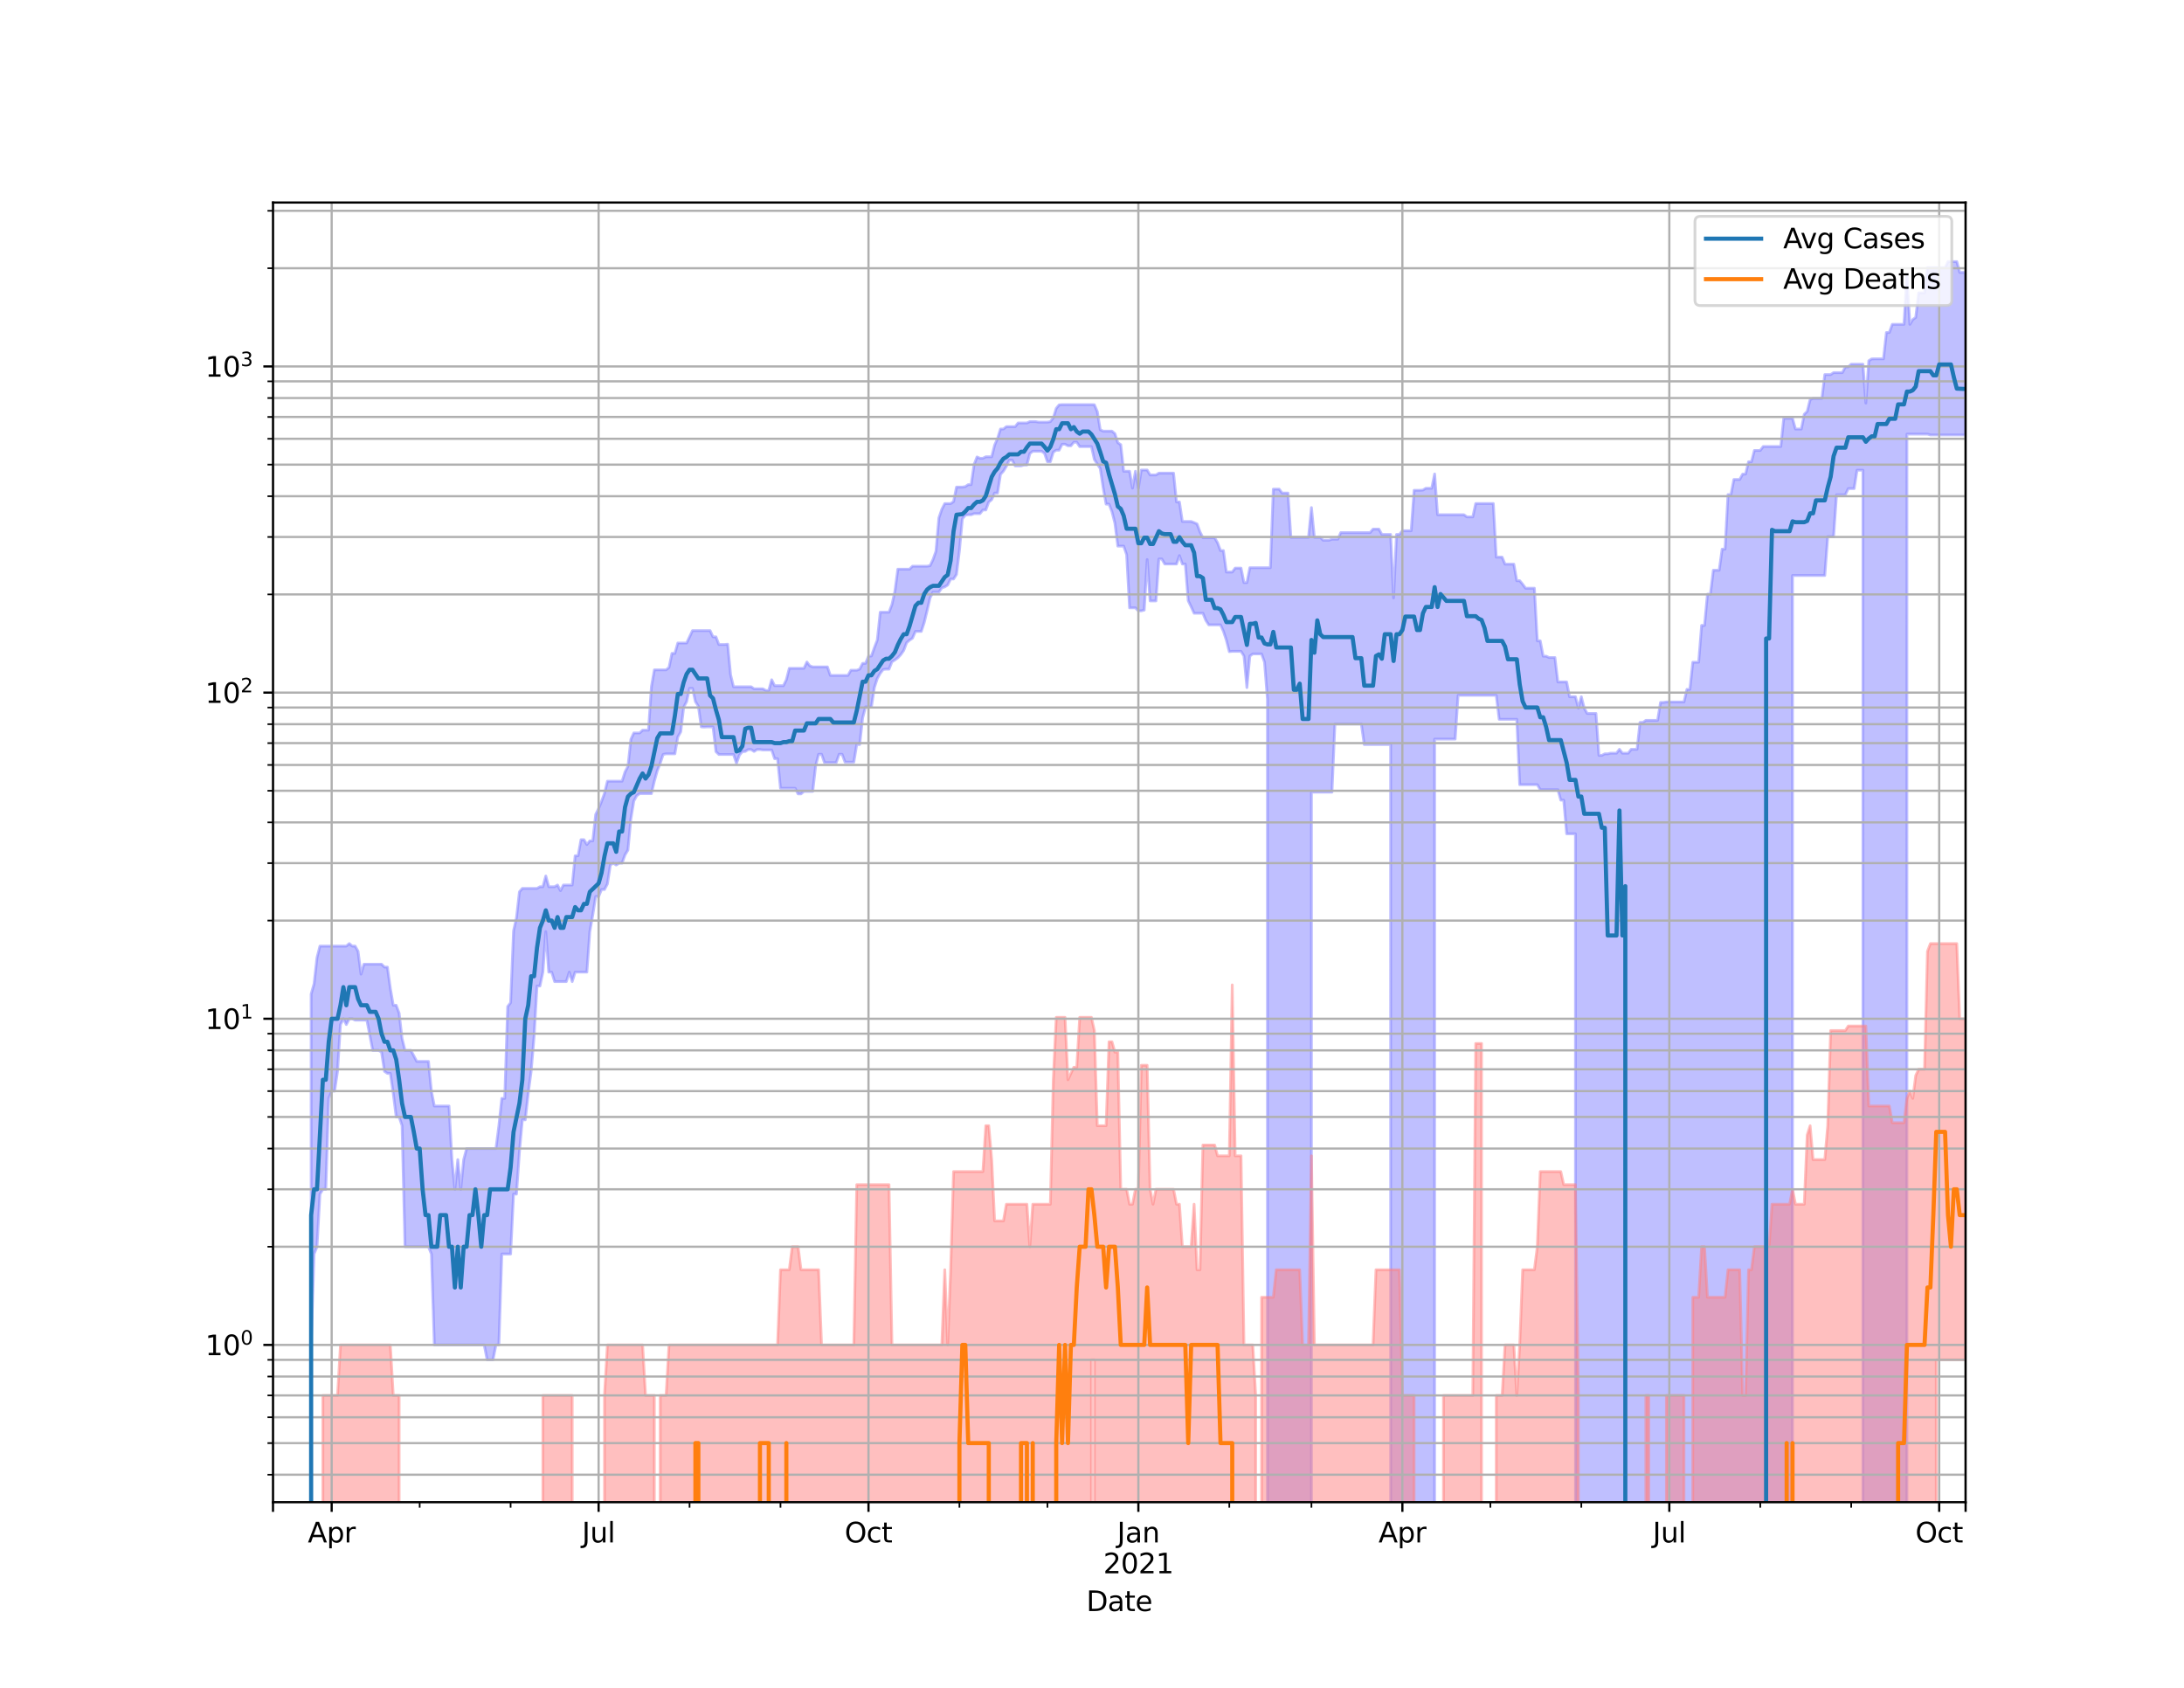 <?xml version="1.0" encoding="utf-8" standalone="no"?>
<!DOCTYPE svg PUBLIC "-//W3C//DTD SVG 1.1//EN"
  "http://www.w3.org/Graphics/SVG/1.1/DTD/svg11.dtd">
<svg height="612pt" version="1.1" viewBox="0 0 792 612" width="792pt" xmlns="http://www.w3.org/2000/svg" xmlns:xlink="http://www.w3.org/1999/xlink">
 <defs>
  <style type="text/css">*{stroke-linecap:butt;stroke-linejoin:round;}</style>
 </defs>
 <g id="figure_1">
  <g id="patch_1">
   <path d="M 0 612 
L 792 612 
L 792 0 
L 0 0 
z
" style="fill:#ffffff;"/>
  </g>
  <g id="axes_1">
   <g id="patch_2">
    <path d="M 99 544.68 
L 712.8 544.68 
L 712.8 73.44 
L 99 73.44 
z
" style="fill:#ffffff;"/>
   </g>
   <g id="PolyCollection_1">
    <path clip-path="url(#p68e2955192)" d="M 99 118752.451 
L 99 118752.451 
L 100.064 118752.451 
L 101.128 118752.451 
L 102.191 118752.451 
L 103.255 118752.451 
L 104.319 118752.451 
L 105.383 118752.451 
L 106.446 118752.451 
L 107.51 118752.451 
L 108.574 118752.451 
L 109.638 118752.451 
L 110.702 118752.451 
L 111.765 118752.451 
L 112.829 360.459 
L 113.893 356.715 
L 114.957 347.217 
L 116.02 343.054 
L 117.084 343.054 
L 118.148 343.054 
L 119.212 343.054 
L 120.276 343.054 
L 121.339 343.054 
L 122.403 343.054 
L 123.467 343.054 
L 124.531 343.054 
L 125.594 343.054 
L 126.658 342.14 
L 127.722 343.054 
L 128.786 343.054 
L 129.85 344.934 
L 130.913 353.225 
L 131.977 349.606 
L 133.041 349.606 
L 134.105 349.606 
L 135.168 349.606 
L 136.232 349.606 
L 137.296 349.606 
L 138.36 349.606 
L 139.424 350.665 
L 140.487 350.665 
L 141.551 358.345 
L 142.615 364.499 
L 143.679 364.499 
L 144.742 367.38 
L 145.806 376.547 
L 146.87 380.855 
L 147.934 380.855 
L 148.998 380.855 
L 150.061 382.818 
L 151.125 384.859 
L 152.189 384.859 
L 153.253 384.859 
L 154.316 384.859 
L 155.38 384.859 
L 156.444 395.631 
L 157.508 401.042 
L 158.572 401.042 
L 159.635 401.042 
L 160.699 401.042 
L 161.763 401.042 
L 162.827 401.042 
L 163.89 420.46 
L 164.954 431.232 
L 166.018 420.46 
L 167.082 431.232 
L 168.146 420.46 
L 169.209 416.456 
L 170.273 416.456 
L 171.337 416.456 
L 172.401 416.456 
L 173.464 416.456 
L 174.528 416.456 
L 175.592 416.456 
L 176.656 416.456 
L 177.72 416.456 
L 178.783 416.456 
L 179.847 416.456 
L 180.911 408.173 
L 181.975 398.265 
L 183.038 398.265 
L 184.102 364.968 
L 185.166 363.573 
L 186.23 337.52 
L 187.294 332.776 
L 188.357 323.369 
L 189.421 322.127 
L 190.485 322.127 
L 191.549 322.127 
L 192.612 322.127 
L 193.676 322.127 
L 194.74 322.127 
L 195.804 321.516 
L 196.868 321.516 
L 197.931 317.623 
L 198.995 321.516 
L 200.059 321.516 
L 201.123 321.516 
L 202.186 320.913 
L 203.25 322.952 
L 204.314 320.913 
L 205.378 320.913 
L 206.442 320.913 
L 207.505 320.913 
L 208.569 310.299 
L 209.633 310.299 
L 210.697 304.466 
L 211.76 304.466 
L 212.824 306.237 
L 213.888 304.903 
L 214.952 304.903 
L 216.016 295.32 
L 217.079 293.18 
L 218.143 290.568 
L 219.207 287.663 
L 220.271 283.255 
L 221.334 283.255 
L 222.398 283.255 
L 223.462 283.255 
L 224.526 283.255 
L 225.59 283.255 
L 226.653 279.911 
L 227.717 277.882 
L 228.781 268.073 
L 229.845 265.768 
L 230.908 265.768 
L 231.972 265.768 
L 233.036 264.754 
L 234.1 264.754 
L 235.164 264.754 
L 236.227 248.967 
L 237.291 242.89 
L 238.355 242.89 
L 239.419 242.89 
L 240.482 242.89 
L 241.546 242.89 
L 242.61 242.022 
L 243.674 236.908 
L 244.738 236.908 
L 245.801 233.155 
L 246.865 233.155 
L 247.929 233.155 
L 248.993 233.155 
L 250.056 230.924 
L 251.12 228.653 
L 252.184 228.653 
L 253.248 228.653 
L 254.312 228.653 
L 255.375 228.653 
L 256.439 228.653 
L 257.503 228.653 
L 258.567 230.924 
L 259.631 230.924 
L 260.694 233.701 
L 261.758 233.701 
L 262.822 233.701 
L 263.886 233.591 
L 264.949 244.716 
L 266.013 249.016 
L 267.077 249.016 
L 268.141 249.016 
L 269.205 249.016 
L 270.268 249.016 
L 271.332 249.016 
L 272.396 249.016 
L 273.46 249.761 
L 274.523 249.761 
L 275.587 249.761 
L 276.651 249.761 
L 277.715 250.364 
L 278.779 250.364 
L 279.842 246.468 
L 280.906 248.623 
L 281.97 248.623 
L 283.034 248.623 
L 284.097 248.623 
L 285.161 246.468 
L 286.225 242.324 
L 287.289 242.324 
L 288.353 242.324 
L 289.416 242.324 
L 290.48 242.324 
L 291.544 242.324 
L 292.608 240.039 
L 293.671 241.424 
L 294.735 241.808 
L 295.799 241.808 
L 296.863 241.808 
L 297.927 241.808 
L 298.99 241.808 
L 300.054 241.808 
L 301.118 244.897 
L 302.182 244.897 
L 303.245 244.897 
L 304.309 244.897 
L 305.373 244.897 
L 306.437 244.897 
L 307.501 244.897 
L 308.564 243.021 
L 309.628 243.021 
L 310.692 243.021 
L 311.756 242.628 
L 312.819 240.538 
L 313.883 240.538 
L 314.947 237.971 
L 316.011 237.852 
L 317.075 234.848 
L 318.138 232.08 
L 319.202 221.977 
L 320.266 221.977 
L 321.33 221.977 
L 322.393 221.977 
L 323.457 219.172 
L 324.521 214.41 
L 325.585 206.378 
L 326.649 206.378 
L 327.712 206.378 
L 328.776 206.378 
L 329.84 206.378 
L 330.904 205.294 
L 331.967 205.294 
L 333.031 205.294 
L 334.095 205.294 
L 335.159 205.294 
L 336.223 205.294 
L 337.286 205.105 
L 338.35 202.869 
L 339.414 199.867 
L 340.478 187.748 
L 341.541 184.658 
L 342.605 182.602 
L 343.669 182.602 
L 344.733 182.602 
L 345.797 181.876 
L 346.86 176.62 
L 347.924 176.62 
L 348.988 176.62 
L 350.052 176.44 
L 351.115 175.725 
L 352.179 175.725 
L 353.243 168.394 
L 354.307 165.686 
L 355.371 166.166 
L 356.434 166.166 
L 357.498 165.618 
L 358.562 165.618 
L 359.626 165.618 
L 360.689 161.368 
L 361.753 158.982 
L 362.817 155.562 
L 363.881 155.562 
L 364.945 154.706 
L 366.008 154.706 
L 367.072 154.706 
L 368.136 154.706 
L 369.2 153.365 
L 370.263 153.365 
L 371.327 153.365 
L 372.391 153.365 
L 373.455 152.869 
L 374.519 152.869 
L 375.582 152.869 
L 376.646 153.067 
L 377.71 153.067 
L 378.774 153.067 
L 379.837 153.067 
L 380.901 152.869 
L 381.965 151.515 
L 383.029 148.08 
L 384.093 146.798 
L 385.156 146.71 
L 386.22 146.71 
L 387.284 146.71 
L 388.348 146.71 
L 389.411 146.71 
L 390.475 146.71 
L 391.539 146.71 
L 392.603 146.71 
L 393.667 146.71 
L 394.73 146.71 
L 395.794 146.71 
L 396.858 146.751 
L 397.922 149.233 
L 398.985 155.827 
L 400.049 156.327 
L 401.113 156.327 
L 402.177 156.327 
L 403.241 156.327 
L 404.304 157.235 
L 405.368 160.516 
L 406.432 161.234 
L 407.496 170.874 
L 408.559 170.874 
L 409.623 170.874 
L 410.687 176.994 
L 411.751 170.874 
L 412.815 176.994 
L 413.878 170.423 
L 414.942 170.423 
L 416.006 170.423 
L 417.07 172.215 
L 418.133 172.215 
L 419.197 172.215 
L 420.261 171.556 
L 421.325 171.556 
L 422.389 171.556 
L 423.452 171.556 
L 424.516 171.556 
L 425.58 171.556 
L 426.644 182.023 
L 427.707 182.023 
L 428.771 189.081 
L 429.835 189.081 
L 430.899 189.081 
L 431.963 189.081 
L 433.026 189.497 
L 434.09 189.963 
L 435.154 192.836 
L 436.218 194.977 
L 437.281 194.977 
L 438.345 194.977 
L 439.409 194.977 
L 440.473 194.977 
L 441.537 196.817 
L 442.6 199.641 
L 443.664 199.641 
L 444.728 207.42 
L 445.792 207.42 
L 446.855 207.42 
L 447.919 205.993 
L 448.983 205.993 
L 450.047 205.993 
L 451.111 211.243 
L 452.174 211.243 
L 453.238 205.844 
L 454.302 205.844 
L 455.366 205.844 
L 456.429 205.844 
L 457.493 205.844 
L 458.557 205.844 
L 459.621 205.844 
L 460.685 205.844 
L 461.748 177.36 
L 462.812 177.36 
L 463.876 177.36 
L 464.94 178.771 
L 466.003 178.771 
L 467.067 178.771 
L 468.131 194.84 
L 469.195 194.84 
L 470.259 194.84 
L 471.322 194.84 
L 472.386 194.84 
L 473.45 194.84 
L 474.514 194.84 
L 475.577 184.042 
L 476.641 194.84 
L 477.705 194.84 
L 478.769 194.84 
L 479.833 195.88 
L 480.896 195.88 
L 481.96 195.88 
L 483.024 195.514 
L 484.088 195.514 
L 485.151 195.514 
L 486.215 193.118 
L 487.279 193.118 
L 488.343 193.118 
L 489.407 193.118 
L 490.47 193.118 
L 491.534 193.118 
L 492.598 193.118 
L 493.662 193.118 
L 494.725 193.118 
L 495.789 193.118 
L 496.853 193.118 
L 497.917 191.855 
L 498.981 191.855 
L 500.044 191.855 
L 501.108 193.786 
L 502.172 193.786 
L 503.236 193.786 
L 504.299 193.786 
L 505.363 216.802 
L 506.427 193.786 
L 507.491 193.786 
L 508.555 192.442 
L 509.618 192.442 
L 510.682 192.442 
L 511.746 192.442 
L 512.81 177.777 
L 513.873 177.777 
L 514.937 177.777 
L 516.001 177.703 
L 517.065 177.043 
L 518.129 177.043 
L 519.192 177.043 
L 520.256 171.852 
L 521.32 186.639 
L 522.384 186.639 
L 523.447 186.639 
L 524.511 186.639 
L 525.575 186.639 
L 526.639 186.639 
L 527.703 186.639 
L 528.766 186.639 
L 529.83 186.639 
L 530.894 186.639 
L 531.958 187.435 
L 533.021 187.435 
L 534.085 187.435 
L 535.149 182.575 
L 536.213 182.575 
L 537.277 182.575 
L 538.34 182.575 
L 539.404 182.575 
L 540.468 182.575 
L 541.532 182.575 
L 542.595 202.013 
L 543.659 202.013 
L 544.723 202.013 
L 545.787 204.562 
L 546.851 204.562 
L 547.914 204.562 
L 548.978 204.562 
L 550.042 210.563 
L 551.106 210.563 
L 552.169 211.837 
L 553.233 213.292 
L 554.297 213.292 
L 555.361 213.292 
L 556.425 213.292 
L 557.488 232.365 
L 558.552 232.365 
L 559.616 237.931 
L 560.68 237.931 
L 561.744 238.41 
L 562.807 238.41 
L 563.871 238.41 
L 564.935 247.272 
L 565.999 247.272 
L 567.062 247.272 
L 568.126 247.272 
L 569.19 252.641 
L 570.254 252.641 
L 571.318 252.641 
L 572.381 256.769 
L 573.445 252.641 
L 574.509 256.769 
L 575.573 258.697 
L 576.636 258.697 
L 577.7 258.697 
L 578.764 258.697 
L 579.828 273.891 
L 580.892 273.891 
L 581.955 273.334 
L 583.019 273.334 
L 584.083 273.097 
L 585.147 273.097 
L 586.21 273.097 
L 587.274 271.698 
L 588.338 273.097 
L 589.402 273.097 
L 590.466 273.097 
L 591.529 271.698 
L 592.593 271.698 
L 593.657 271.698 
L 594.721 261.952 
L 595.784 261.952 
L 596.848 261.197 
L 597.912 261.197 
L 598.976 261.197 
L 600.04 261.197 
L 601.103 261.197 
L 602.167 254.691 
L 603.231 254.691 
L 604.295 254.526 
L 605.358 254.526 
L 606.422 254.526 
L 607.486 254.526 
L 608.55 254.526 
L 609.614 254.526 
L 610.677 254.526 
L 611.741 249.961 
L 612.805 249.961 
L 613.869 240.122 
L 614.932 240.122 
L 615.996 240.122 
L 617.06 226.765 
L 618.124 226.765 
L 619.188 215.451 
L 620.251 215.451 
L 621.315 206.766 
L 622.379 206.766 
L 623.443 206.766 
L 624.506 199.116 
L 625.57 199.116 
L 626.634 179.339 
L 627.698 179.339 
L 628.762 173.854 
L 629.825 173.854 
L 630.889 173.854 
L 631.953 171.907 
L 633.017 171.907 
L 634.08 167.438 
L 635.144 167.438 
L 636.208 163.328 
L 637.272 163.328 
L 638.336 163.328 
L 639.399 161.898 
L 640.463 161.898 
L 641.527 161.898 
L 642.591 161.898 
L 643.654 161.898 
L 644.718 161.898 
L 645.782 161.898 
L 646.846 151.685 
L 647.91 151.685 
L 648.973 151.685 
L 650.037 151.685 
L 651.101 155.562 
L 652.165 155.562 
L 653.228 155.562 
L 654.292 150.203 
L 655.356 149.198 
L 656.42 144.894 
L 657.484 144.467 
L 658.547 144.467 
L 659.611 144.467 
L 660.675 144.467 
L 661.739 135.819 
L 662.802 135.819 
L 663.866 135.819 
L 664.93 135.106 
L 665.994 135.106 
L 667.058 135.106 
L 668.121 135.106 
L 669.185 133.044 
L 670.249 133.044 
L 671.313 132.064 
L 672.376 132.064 
L 673.44 132.064 
L 674.504 132.064 
L 675.568 132.064 
L 676.632 146.169 
L 677.695 130.805 
L 678.759 130.129 
L 679.823 130.114 
L 680.887 130.114 
L 681.95 130.114 
L 683.014 130.114 
L 684.078 120.564 
L 685.142 120.564 
L 686.206 117.607 
L 687.269 117.607 
L 688.333 117.607 
L 689.397 117.607 
L 690.461 117.607 
L 691.524 99.564 
L 692.588 117.607 
L 693.652 115.862 
L 694.716 115.082 
L 695.78 106.175 
L 696.843 106.175 
L 697.907 106.175 
L 698.971 97.033 
L 700.035 97.033 
L 701.098 97.033 
L 702.162 97.033 
L 703.226 97.033 
L 704.29 97.033 
L 705.354 97.033 
L 706.417 94.86 
L 707.481 94.86 
L 708.545 94.86 
L 709.609 94.86 
L 710.672 98.761 
L 711.736 98.761 
L 712.8 98.761 
L 712.8 157.708 
L 712.8 157.708 
L 711.736 157.708 
L 710.672 157.708 
L 709.609 157.708 
L 708.545 157.708 
L 707.481 157.708 
L 706.417 157.708 
L 705.354 157.708 
L 704.29 157.708 
L 703.226 157.708 
L 702.162 157.708 
L 701.098 157.708 
L 700.035 157.708 
L 698.971 157.409 
L 697.907 157.409 
L 696.843 157.409 
L 695.78 157.409 
L 694.716 157.409 
L 693.652 157.409 
L 692.588 157.409 
L 691.524 157.409 
L 690.461 118752.451 
L 689.397 118752.451 
L 688.333 118752.451 
L 687.269 118752.451 
L 686.206 118752.451 
L 685.142 118752.451 
L 684.078 118752.451 
L 683.014 118752.451 
L 681.95 118752.451 
L 680.887 118752.451 
L 679.823 118752.451 
L 678.759 118752.451 
L 677.695 118752.451 
L 676.632 118752.451 
L 675.568 170.498 
L 674.504 170.498 
L 673.44 170.498 
L 672.376 177.165 
L 671.313 177.165 
L 670.249 177.165 
L 669.185 179.403 
L 668.121 179.403 
L 667.058 179.403 
L 665.994 179.403 
L 664.93 194.6 
L 663.866 194.6 
L 662.802 194.6 
L 661.739 208.663 
L 660.675 208.663 
L 659.611 208.663 
L 658.547 208.663 
L 657.484 208.663 
L 656.42 208.663 
L 655.356 208.663 
L 654.292 208.663 
L 653.228 208.663 
L 652.165 208.663 
L 651.101 208.663 
L 650.037 208.663 
L 648.973 118752.451 
L 647.91 118752.451 
L 646.846 118752.451 
L 645.782 118752.451 
L 644.718 118752.451 
L 643.654 118752.451 
L 642.591 118752.451 
L 641.527 118752.451 
L 640.463 118752.451 
L 639.399 118752.451 
L 638.336 118752.451 
L 637.272 118752.451 
L 636.208 118752.451 
L 635.144 118752.451 
L 634.08 118752.451 
L 633.017 118752.451 
L 631.953 118752.451 
L 630.889 118752.451 
L 629.825 118752.451 
L 628.762 118752.451 
L 627.698 118752.451 
L 626.634 118752.451 
L 625.57 118752.451 
L 624.506 118752.451 
L 623.443 118752.451 
L 622.379 118752.451 
L 621.315 118752.451 
L 620.251 118752.451 
L 619.188 118752.451 
L 618.124 118752.451 
L 617.06 118752.451 
L 615.996 118752.451 
L 614.932 118752.451 
L 613.869 118752.451 
L 612.805 118752.451 
L 611.741 118752.451 
L 610.677 118752.451 
L 609.614 118752.451 
L 608.55 118752.451 
L 607.486 118752.451 
L 606.422 118752.451 
L 605.358 118752.451 
L 604.295 118752.451 
L 603.231 118752.451 
L 602.167 118752.451 
L 601.103 118752.451 
L 600.04 118752.451 
L 598.976 118752.451 
L 597.912 118752.451 
L 596.848 118752.451 
L 595.784 118752.451 
L 594.721 118752.451 
L 593.657 118752.451 
L 592.593 118752.451 
L 591.529 118752.451 
L 590.466 118752.451 
L 589.402 118752.451 
L 588.338 118752.451 
L 587.274 118752.451 
L 586.21 118752.451 
L 585.147 118752.451 
L 584.083 118752.451 
L 583.019 118752.451 
L 581.955 118752.451 
L 580.892 118752.451 
L 579.828 118752.451 
L 578.764 118752.451 
L 577.7 118752.451 
L 576.636 118752.451 
L 575.573 118752.451 
L 574.509 118752.451 
L 573.445 118752.451 
L 572.381 118752.451 
L 571.318 302.335 
L 570.254 302.335 
L 569.19 302.335 
L 568.126 302.335 
L 567.062 290.127 
L 565.999 290.127 
L 564.935 286.321 
L 563.871 286.321 
L 562.807 286.321 
L 561.744 286.321 
L 560.68 286.321 
L 559.616 286.321 
L 558.552 286.321 
L 557.488 284.519 
L 556.425 284.519 
L 555.361 284.519 
L 554.297 284.519 
L 553.233 284.519 
L 552.169 284.519 
L 551.106 284.519 
L 550.042 260.823 
L 548.978 260.823 
L 547.914 260.823 
L 546.851 260.823 
L 545.787 260.823 
L 544.723 260.823 
L 543.659 260.823 
L 542.595 252.114 
L 541.532 252.114 
L 540.468 252.114 
L 539.404 252.114 
L 538.34 252.114 
L 537.277 252.114 
L 536.213 252.114 
L 535.149 252.114 
L 534.085 252.114 
L 533.021 252.114 
L 531.958 252.114 
L 530.894 252.114 
L 529.83 252.114 
L 528.766 252.114 
L 527.703 268.002 
L 526.639 268.002 
L 525.575 268.002 
L 524.511 268.002 
L 523.447 268.002 
L 522.384 268.002 
L 521.32 268.002 
L 520.256 268.002 
L 519.192 118752.451 
L 518.129 118752.451 
L 517.065 118752.451 
L 516.001 118752.451 
L 514.937 118752.451 
L 513.873 118752.451 
L 512.81 118752.451 
L 511.746 118752.451 
L 510.682 118752.451 
L 509.618 118752.451 
L 508.555 118752.451 
L 507.491 118752.451 
L 506.427 118752.451 
L 505.363 118752.451 
L 504.299 269.965 
L 503.236 269.965 
L 502.172 269.965 
L 501.108 269.965 
L 500.044 269.965 
L 498.981 269.965 
L 497.917 269.965 
L 496.853 269.965 
L 495.789 269.965 
L 494.725 269.965 
L 493.662 262.526 
L 492.598 262.526 
L 491.534 262.526 
L 490.47 262.526 
L 489.407 262.526 
L 488.343 262.526 
L 487.279 262.526 
L 486.215 262.526 
L 485.151 262.526 
L 484.088 262.526 
L 483.024 287.247 
L 481.96 287.247 
L 480.896 287.247 
L 479.833 287.247 
L 478.769 287.247 
L 477.705 287.247 
L 476.641 287.247 
L 475.577 287.247 
L 474.514 118752.451 
L 473.45 118752.451 
L 472.386 118752.451 
L 471.322 118752.451 
L 470.259 118752.451 
L 469.195 118752.451 
L 468.131 118752.451 
L 467.067 118752.451 
L 466.003 118752.451 
L 464.94 118752.451 
L 463.876 118752.451 
L 462.812 118752.451 
L 461.748 118752.451 
L 460.685 118752.451 
L 459.621 253.548 
L 458.557 240.081 
L 457.493 237.104 
L 456.429 237.104 
L 455.366 237.104 
L 454.302 237.104 
L 453.238 237.891 
L 452.174 249.313 
L 451.111 237.891 
L 450.047 236.174 
L 448.983 236.174 
L 447.919 236.174 
L 446.855 236.174 
L 445.792 236.289 
L 444.728 232.116 
L 443.664 228.919 
L 442.6 226.573 
L 441.537 226.573 
L 440.473 226.573 
L 439.409 226.573 
L 438.345 226.573 
L 437.281 224.944 
L 436.218 222.357 
L 435.154 222.357 
L 434.09 222.357 
L 433.026 222.357 
L 431.963 220.034 
L 430.899 217.839 
L 429.835 204.521 
L 428.771 204.521 
L 427.707 201.463 
L 426.644 204.521 
L 425.58 204.521 
L 424.516 204.521 
L 423.452 204.521 
L 422.389 204.521 
L 421.325 202.688 
L 420.261 202.688 
L 419.197 217.893 
L 418.133 217.893 
L 417.07 217.893 
L 416.006 202.889 
L 414.942 221.226 
L 413.878 221.484 
L 412.815 221.484 
L 411.751 220.4 
L 410.687 220.4 
L 409.623 220.4 
L 408.559 201.132 
L 407.496 198.026 
L 406.432 198.026 
L 405.368 198.026 
L 404.304 189.714 
L 403.241 185.553 
L 402.177 182.791 
L 401.113 182.791 
L 400.049 176.885 
L 398.985 169.861 
L 397.922 168.261 
L 396.858 166.619 
L 395.794 161.943 
L 394.73 161.943 
L 393.667 161.943 
L 392.603 161.943 
L 391.539 161.943 
L 390.475 160.349 
L 389.411 160.349 
L 388.348 161.637 
L 387.284 161.637 
L 386.22 161.073 
L 385.156 161.073 
L 384.093 163.235 
L 383.029 163.235 
L 381.965 163.936 
L 380.901 167.418 
L 379.837 167.418 
L 378.774 164.361 
L 377.71 163.617 
L 376.646 163.617 
L 375.582 163.617 
L 374.519 163.617 
L 373.455 164.475 
L 372.391 168.599 
L 371.327 168.599 
L 370.263 168.92 
L 369.2 168.92 
L 368.136 168.92 
L 367.072 166.868 
L 366.008 166.868 
L 364.945 169.065 
L 363.881 170.831 
L 362.817 171.995 
L 361.753 178.784 
L 360.689 178.784 
L 359.626 181.161 
L 358.562 182.05 
L 357.498 184.912 
L 356.434 184.912 
L 355.371 186.245 
L 354.307 186.245 
L 353.243 186.245 
L 352.179 186.653 
L 351.115 186.653 
L 350.052 186.814 
L 348.988 188.138 
L 347.924 199.659 
L 346.86 208.283 
L 345.797 209.937 
L 344.733 209.937 
L 343.669 212.125 
L 342.605 212.802 
L 341.541 213.169 
L 340.478 214.687 
L 339.414 214.687 
L 338.35 214.687 
L 337.286 216.749 
L 336.223 221.369 
L 335.159 225.721 
L 334.095 228.952 
L 333.031 228.952 
L 331.967 228.952 
L 330.904 231.411 
L 329.84 232.116 
L 328.776 233.047 
L 327.712 235.868 
L 326.649 237.378 
L 325.585 238.53 
L 324.521 239.3 
L 323.457 239.957 
L 322.393 242.628 
L 321.33 242.628 
L 320.266 242.759 
L 319.202 244.13 
L 318.138 246.047 
L 317.075 249.313 
L 316.011 256.313 
L 314.947 256.313 
L 313.883 256.313 
L 312.819 260.329 
L 311.756 269.965 
L 310.692 269.965 
L 309.628 276.349 
L 308.564 276.349 
L 307.501 276.349 
L 306.437 276.349 
L 305.373 273.493 
L 304.309 273.493 
L 303.245 276.517 
L 302.182 276.517 
L 301.118 276.517 
L 300.054 276.517 
L 298.99 276.517 
L 297.927 273.493 
L 296.863 273.493 
L 295.799 277.624 
L 294.735 286.936 
L 293.671 286.936 
L 292.608 286.936 
L 291.544 286.936 
L 290.48 287.873 
L 289.416 287.873 
L 288.353 285.814 
L 287.289 285.814 
L 286.225 285.814 
L 285.161 285.814 
L 284.097 285.814 
L 283.034 285.814 
L 281.97 275.105 
L 280.906 275.105 
L 279.842 271.929 
L 278.779 271.929 
L 277.715 271.929 
L 276.651 271.929 
L 275.587 271.775 
L 274.523 271.775 
L 273.46 272.471 
L 272.396 271.775 
L 271.332 271.775 
L 270.268 272.471 
L 269.205 272.549 
L 268.141 273.811 
L 267.077 276.77 
L 266.013 273.572 
L 264.949 273.572 
L 263.886 273.572 
L 262.822 273.572 
L 261.758 273.572 
L 260.694 273.572 
L 259.631 272.549 
L 258.567 263.562 
L 257.503 263.562 
L 256.439 263.562 
L 255.375 263.628 
L 254.312 263.562 
L 253.248 256.086 
L 252.184 254.417 
L 251.12 249.611 
L 250.056 249.611 
L 248.993 254.417 
L 247.929 256.427 
L 246.865 265.36 
L 245.801 267.223 
L 244.738 273.334 
L 243.674 273.334 
L 242.61 273.334 
L 241.546 273.334 
L 240.482 273.572 
L 239.419 276.77 
L 238.355 279.463 
L 237.291 283.255 
L 236.227 287.768 
L 235.164 287.768 
L 234.1 287.768 
L 233.036 287.768 
L 231.972 287.768 
L 230.908 288.507 
L 229.845 290.458 
L 228.781 296.923 
L 227.717 308.228 
L 226.653 309.975 
L 225.59 312.967 
L 224.526 312.967 
L 223.462 313.657 
L 222.398 312.967 
L 221.334 313.657 
L 220.271 320.515 
L 219.207 322.538 
L 218.143 322.538 
L 217.079 325.074 
L 216.016 325.074 
L 214.952 331.778 
L 213.888 337.797 
L 212.824 352.48 
L 211.76 352.48 
L 210.697 352.48 
L 209.633 352.48 
L 208.569 352.48 
L 207.505 355.918 
L 206.442 352.48 
L 205.378 355.918 
L 204.314 355.918 
L 203.25 355.918 
L 202.186 355.918 
L 201.123 355.918 
L 200.059 352.48 
L 198.995 352.48 
L 197.931 337.797 
L 196.868 352.48 
L 195.804 357.524 
L 194.74 357.524 
L 193.676 375.96 
L 192.612 388.452 
L 191.549 396.494 
L 190.485 406.033 
L 189.421 406.033 
L 188.357 417.757 
L 187.294 432.973 
L 186.23 432.973 
L 185.166 454.692 
L 184.102 454.692 
L 183.038 454.692 
L 181.975 454.692 
L 180.911 487.659 
L 179.847 487.659 
L 178.783 493.07 
L 177.72 493.07 
L 176.656 493.07 
L 175.592 487.659 
L 174.528 487.659 
L 173.464 487.659 
L 172.401 487.659 
L 171.337 487.659 
L 170.273 487.659 
L 169.209 487.659 
L 168.146 487.659 
L 167.082 487.659 
L 166.018 487.659 
L 164.954 487.659 
L 163.89 487.659 
L 162.827 487.659 
L 161.763 487.659 
L 160.699 487.659 
L 159.635 487.659 
L 158.572 487.659 
L 157.508 487.659 
L 156.444 454.692 
L 155.38 452.058 
L 154.316 452.058 
L 153.253 452.058 
L 152.189 452.058 
L 151.125 452.058 
L 150.061 452.058 
L 148.998 452.058 
L 147.934 452.058 
L 146.87 452.058 
L 145.806 408.173 
L 144.742 404.995 
L 143.679 404.995 
L 142.615 396.494 
L 141.551 389.202 
L 140.487 389.202 
L 139.424 388.452 
L 138.36 381.501 
L 137.296 380.855 
L 136.232 380.855 
L 135.168 380.855 
L 134.105 375.379 
L 133.041 369.91 
L 131.977 369.91 
L 130.913 369.91 
L 129.85 369.91 
L 128.786 369.91 
L 127.722 369.394 
L 126.658 369.394 
L 125.594 371.491 
L 124.531 369.394 
L 123.467 371.491 
L 122.403 388.452 
L 121.339 395.631 
L 120.276 395.631 
L 119.212 398.265 
L 118.148 431.232 
L 117.084 431.232 
L 116.02 432.973 
L 114.957 452.058 
L 113.893 454.692 
L 112.829 487.659 
L 111.765 118752.451 
L 110.702 118752.451 
L 109.638 118752.451 
L 108.574 118752.451 
L 107.51 118752.451 
L 106.446 118752.451 
L 105.383 118752.451 
L 104.319 118752.451 
L 103.255 118752.451 
L 102.191 118752.451 
L 101.128 118752.451 
L 100.064 118752.451 
L 99 118752.451 
z
" style="fill:#8080ff;fill-opacity:0.5;stroke:#8080ff;stroke-opacity:0.5;"/>
   </g>
   <g id="PolyCollection_2">
    <path clip-path="url(#p68e2955192)" d="M 99 118752.451 
L 99 118752.451 
L 100.064 118752.451 
L 101.128 118752.451 
L 102.191 118752.451 
L 103.255 118752.451 
L 104.319 118752.451 
L 105.383 118752.451 
L 106.446 118752.451 
L 107.51 118752.451 
L 108.574 118752.451 
L 109.638 118752.451 
L 110.702 118752.451 
L 111.765 118752.451 
L 112.829 118752.451 
L 113.893 118752.451 
L 114.957 118752.451 
L 116.02 118752.451 
L 117.084 505.978 
L 118.148 505.978 
L 119.212 505.978 
L 120.276 505.978 
L 121.339 505.978 
L 122.403 505.978 
L 123.467 487.659 
L 124.531 487.659 
L 125.594 487.659 
L 126.658 487.659 
L 127.722 487.659 
L 128.786 487.659 
L 129.85 487.659 
L 130.913 487.659 
L 131.977 487.659 
L 133.041 487.659 
L 134.105 487.659 
L 135.168 487.659 
L 136.232 487.659 
L 137.296 487.659 
L 138.36 487.659 
L 139.424 487.659 
L 140.487 487.659 
L 141.551 487.659 
L 142.615 505.978 
L 143.679 505.978 
L 144.742 505.978 
L 145.806 118752.451 
L 146.87 118752.451 
L 147.934 118752.451 
L 148.998 118752.451 
L 150.061 118752.451 
L 151.125 118752.451 
L 152.189 118752.451 
L 153.253 118752.451 
L 154.316 118752.451 
L 155.38 118752.451 
L 156.444 118752.451 
L 157.508 118752.451 
L 158.572 118752.451 
L 159.635 118752.451 
L 160.699 118752.451 
L 161.763 118752.451 
L 162.827 118752.451 
L 163.89 118752.451 
L 164.954 118752.451 
L 166.018 118752.451 
L 167.082 118752.451 
L 168.146 118752.451 
L 169.209 118752.451 
L 170.273 118752.451 
L 171.337 118752.451 
L 172.401 118752.451 
L 173.464 118752.451 
L 174.528 118752.451 
L 175.592 118752.451 
L 176.656 118752.451 
L 177.72 118752.451 
L 178.783 118752.451 
L 179.847 118752.451 
L 180.911 118752.451 
L 181.975 118752.451 
L 183.038 118752.451 
L 184.102 118752.451 
L 185.166 118752.451 
L 186.23 118752.451 
L 187.294 118752.451 
L 188.357 118752.451 
L 189.421 118752.451 
L 190.485 118752.451 
L 191.549 118752.451 
L 192.612 118752.451 
L 193.676 118752.451 
L 194.74 118752.451 
L 195.804 118752.451 
L 196.868 505.978 
L 197.931 505.978 
L 198.995 505.978 
L 200.059 505.978 
L 201.123 505.978 
L 202.186 505.978 
L 203.25 505.978 
L 204.314 505.978 
L 205.378 505.978 
L 206.442 505.978 
L 207.505 505.978 
L 208.569 118752.451 
L 209.633 118752.451 
L 210.697 118752.451 
L 211.76 118752.451 
L 212.824 118752.451 
L 213.888 118752.451 
L 214.952 118752.451 
L 216.016 118752.451 
L 217.079 118752.451 
L 218.143 118752.451 
L 219.207 505.978 
L 220.271 487.659 
L 221.334 487.659 
L 222.398 487.659 
L 223.462 487.659 
L 224.526 487.659 
L 225.59 487.659 
L 226.653 487.659 
L 227.717 487.659 
L 228.781 487.659 
L 229.845 487.659 
L 230.908 487.659 
L 231.972 487.659 
L 233.036 487.659 
L 234.1 505.978 
L 235.164 505.978 
L 236.227 505.978 
L 237.291 505.978 
L 238.355 118752.451 
L 239.419 505.978 
L 240.482 505.978 
L 241.546 505.978 
L 242.61 487.659 
L 243.674 487.659 
L 244.738 487.659 
L 245.801 487.659 
L 246.865 487.659 
L 247.929 487.659 
L 248.993 487.659 
L 250.056 487.659 
L 251.12 487.659 
L 252.184 487.659 
L 253.248 487.659 
L 254.312 487.659 
L 255.375 487.659 
L 256.439 487.659 
L 257.503 487.659 
L 258.567 487.659 
L 259.631 487.659 
L 260.694 487.659 
L 261.758 487.659 
L 262.822 487.659 
L 263.886 487.659 
L 264.949 487.659 
L 266.013 487.659 
L 267.077 487.659 
L 268.141 487.659 
L 269.205 487.659 
L 270.268 487.659 
L 271.332 487.659 
L 272.396 487.659 
L 273.46 487.659 
L 274.523 487.659 
L 275.587 487.659 
L 276.651 487.659 
L 277.715 487.659 
L 278.779 487.659 
L 279.842 487.659 
L 280.906 487.659 
L 281.97 487.659 
L 283.034 460.405 
L 284.097 460.405 
L 285.161 460.405 
L 286.225 460.405 
L 287.289 452.058 
L 288.353 452.058 
L 289.416 452.058 
L 290.48 460.405 
L 291.544 460.405 
L 292.608 460.405 
L 293.671 460.405 
L 294.735 460.405 
L 295.799 460.405 
L 296.863 460.405 
L 297.927 487.659 
L 298.99 487.659 
L 300.054 487.659 
L 301.118 487.659 
L 302.182 487.659 
L 303.245 487.659 
L 304.309 487.659 
L 305.373 487.659 
L 306.437 487.659 
L 307.501 487.659 
L 308.564 487.659 
L 309.628 487.659 
L 310.692 429.548 
L 311.756 429.548 
L 312.819 429.548 
L 313.883 429.548 
L 314.947 429.548 
L 316.011 429.548 
L 317.075 429.548 
L 318.138 429.548 
L 319.202 429.548 
L 320.266 429.548 
L 321.33 429.548 
L 322.393 429.548 
L 323.457 487.659 
L 324.521 487.659 
L 325.585 487.659 
L 326.649 487.659 
L 327.712 487.659 
L 328.776 487.659 
L 329.84 487.659 
L 330.904 487.659 
L 331.967 487.659 
L 333.031 487.659 
L 334.095 487.659 
L 335.159 487.659 
L 336.223 487.659 
L 337.286 487.659 
L 338.35 487.659 
L 339.414 487.659 
L 340.478 487.659 
L 341.541 487.659 
L 342.605 460.405 
L 343.669 487.659 
L 344.733 460.405 
L 345.797 424.804 
L 346.86 424.804 
L 347.924 424.804 
L 348.988 424.804 
L 350.052 424.804 
L 351.115 424.804 
L 352.179 424.804 
L 353.243 424.804 
L 354.307 424.804 
L 355.371 424.804 
L 356.434 424.804 
L 357.498 408.173 
L 358.562 408.173 
L 359.626 420.46 
L 360.689 442.693 
L 361.753 442.693 
L 362.817 442.693 
L 363.881 442.693 
L 364.945 436.644 
L 366.008 436.644 
L 367.072 436.644 
L 368.136 436.644 
L 369.2 436.644 
L 370.263 436.644 
L 371.327 436.644 
L 372.391 436.644 
L 373.455 452.058 
L 374.519 436.644 
L 375.582 436.644 
L 376.646 436.644 
L 377.71 436.644 
L 378.774 436.644 
L 379.837 436.644 
L 380.901 436.644 
L 381.965 391.52 
L 383.029 368.883 
L 384.093 368.883 
L 385.156 368.883 
L 386.22 368.883 
L 387.284 391.52 
L 388.348 389.202 
L 389.411 386.985 
L 390.475 386.985 
L 391.539 368.883 
L 392.603 368.883 
L 393.667 368.883 
L 394.73 368.883 
L 395.794 368.883 
L 396.858 373.677 
L 397.922 408.173 
L 398.985 408.173 
L 400.049 408.173 
L 401.113 408.173 
L 402.177 377.741 
L 403.241 377.741 
L 404.304 381.501 
L 405.368 381.501 
L 406.432 431.232 
L 407.496 431.232 
L 408.559 431.232 
L 409.623 436.644 
L 410.687 436.644 
L 411.751 431.232 
L 412.815 431.232 
L 413.878 386.267 
L 414.942 386.267 
L 416.006 386.267 
L 417.07 431.232 
L 418.133 436.644 
L 419.197 431.232 
L 420.261 431.232 
L 421.325 431.232 
L 422.389 431.232 
L 423.452 431.232 
L 424.516 431.232 
L 425.58 431.232 
L 426.644 436.644 
L 427.707 436.644 
L 428.771 452.058 
L 429.835 452.058 
L 430.899 452.058 
L 431.963 452.058 
L 433.026 436.644 
L 434.09 460.405 
L 435.154 460.405 
L 436.218 415.188 
L 437.281 415.188 
L 438.345 415.188 
L 439.409 415.188 
L 440.473 415.188 
L 441.537 419.091 
L 442.6 419.091 
L 443.664 419.091 
L 444.728 419.091 
L 445.792 419.091 
L 446.855 357.118 
L 447.919 419.091 
L 448.983 419.091 
L 450.047 419.091 
L 451.111 487.659 
L 452.174 487.659 
L 453.238 487.659 
L 454.302 487.659 
L 455.366 505.978 
L 456.429 118752.451 
L 457.493 470.377 
L 458.557 470.377 
L 459.621 470.377 
L 460.685 470.377 
L 461.748 470.377 
L 462.812 460.405 
L 463.876 460.405 
L 464.94 460.405 
L 466.003 460.405 
L 467.067 460.405 
L 468.131 460.405 
L 469.195 460.405 
L 470.259 460.405 
L 471.322 460.405 
L 472.386 487.659 
L 473.45 487.659 
L 474.514 487.659 
L 475.577 419.091 
L 476.641 487.659 
L 477.705 487.659 
L 478.769 487.659 
L 479.833 487.659 
L 480.896 487.659 
L 481.96 487.659 
L 483.024 487.659 
L 484.088 487.659 
L 485.151 487.659 
L 486.215 487.659 
L 487.279 487.659 
L 488.343 487.659 
L 489.407 487.659 
L 490.47 487.659 
L 491.534 487.659 
L 492.598 487.659 
L 493.662 487.659 
L 494.725 487.659 
L 495.789 487.659 
L 496.853 487.659 
L 497.917 487.659 
L 498.981 460.405 
L 500.044 460.405 
L 501.108 460.405 
L 502.172 460.405 
L 503.236 460.405 
L 504.299 460.405 
L 505.363 460.405 
L 506.427 460.405 
L 507.491 460.405 
L 508.555 505.978 
L 509.618 505.978 
L 510.682 505.978 
L 511.746 505.978 
L 512.81 505.978 
L 513.873 118752.451 
L 514.937 118752.451 
L 516.001 118752.451 
L 517.065 118752.451 
L 518.129 118752.451 
L 519.192 118752.451 
L 520.256 118752.451 
L 521.32 118752.451 
L 522.384 118752.451 
L 523.447 505.978 
L 524.511 505.978 
L 525.575 505.978 
L 526.639 505.978 
L 527.703 505.978 
L 528.766 505.978 
L 529.83 505.978 
L 530.894 505.978 
L 531.958 505.978 
L 533.021 505.978 
L 534.085 505.978 
L 535.149 378.349 
L 536.213 378.349 
L 537.277 378.349 
L 538.34 118752.451 
L 539.404 118752.451 
L 540.468 118752.451 
L 541.532 118752.451 
L 542.595 505.978 
L 543.659 505.978 
L 544.723 505.978 
L 545.787 487.659 
L 546.851 487.659 
L 547.914 487.659 
L 548.978 487.659 
L 550.042 505.978 
L 551.106 487.659 
L 552.169 460.405 
L 553.233 460.405 
L 554.297 460.405 
L 555.361 460.405 
L 556.425 460.405 
L 557.488 452.058 
L 558.552 424.804 
L 559.616 424.804 
L 560.68 424.804 
L 561.744 424.804 
L 562.807 424.804 
L 563.871 424.804 
L 564.935 424.804 
L 565.999 424.804 
L 567.062 429.548 
L 568.126 429.548 
L 569.19 429.548 
L 570.254 429.548 
L 571.318 429.548 
L 572.381 505.978 
L 573.445 118752.451 
L 574.509 118752.451 
L 575.573 118752.451 
L 576.636 118752.451 
L 577.7 118752.451 
L 578.764 118752.451 
L 579.828 118752.451 
L 580.892 118752.451 
L 581.955 118752.451 
L 583.019 118752.451 
L 584.083 118752.451 
L 585.147 118752.451 
L 586.21 118752.451 
L 587.274 118752.451 
L 588.338 118752.451 
L 589.402 118752.451 
L 590.466 118752.451 
L 591.529 118752.451 
L 592.593 118752.451 
L 593.657 118752.451 
L 594.721 118752.451 
L 595.784 118752.451 
L 596.848 505.978 
L 597.912 505.978 
L 598.976 118752.451 
L 600.04 118752.451 
L 601.103 118752.451 
L 602.167 118752.451 
L 603.231 118752.451 
L 604.295 505.978 
L 605.358 505.978 
L 606.422 505.978 
L 607.486 505.978 
L 608.55 505.978 
L 609.614 505.978 
L 610.677 505.978 
L 611.741 118752.451 
L 612.805 118752.451 
L 613.869 470.377 
L 614.932 470.377 
L 615.996 470.377 
L 617.06 452.058 
L 618.124 452.058 
L 619.188 470.377 
L 620.251 470.377 
L 621.315 470.377 
L 622.379 470.377 
L 623.443 470.377 
L 624.506 470.377 
L 625.57 470.377 
L 626.634 460.405 
L 627.698 460.405 
L 628.762 460.405 
L 629.825 460.405 
L 630.889 460.405 
L 631.953 505.978 
L 633.017 505.978 
L 634.08 460.405 
L 635.144 460.405 
L 636.208 452.058 
L 637.272 452.058 
L 638.336 452.058 
L 639.399 452.058 
L 640.463 452.058 
L 641.527 452.058 
L 642.591 436.644 
L 643.654 436.644 
L 644.718 436.644 
L 645.782 436.644 
L 646.846 436.644 
L 647.91 436.644 
L 648.973 436.644 
L 650.037 431.232 
L 651.101 436.644 
L 652.165 436.644 
L 653.228 436.644 
L 654.292 436.644 
L 655.356 411.561 
L 656.42 408.173 
L 657.484 420.46 
L 658.547 420.46 
L 659.611 420.46 
L 660.675 420.46 
L 661.739 420.46 
L 662.802 408.173 
L 663.866 373.677 
L 664.93 373.677 
L 665.994 373.677 
L 667.058 373.677 
L 668.121 373.677 
L 669.185 373.677 
L 670.249 372.028 
L 671.313 372.028 
L 672.376 372.028 
L 673.44 372.028 
L 674.504 372.028 
L 675.568 372.028 
L 676.632 372.028 
L 677.695 401.042 
L 678.759 401.042 
L 679.823 401.042 
L 680.887 401.042 
L 681.95 401.042 
L 683.014 401.042 
L 684.078 401.042 
L 685.142 401.042 
L 686.206 407.092 
L 687.269 407.092 
L 688.333 407.092 
L 689.397 407.092 
L 690.461 407.092 
L 691.524 398.265 
L 692.588 395.631 
L 693.652 398.265 
L 694.716 389.963 
L 695.78 387.713 
L 696.843 387.713 
L 697.907 387.713 
L 698.971 344.934 
L 700.035 342.14 
L 701.098 342.14 
L 702.162 342.14 
L 703.226 342.14 
L 704.29 342.14 
L 705.354 342.14 
L 706.417 342.14 
L 707.481 342.14 
L 708.545 342.14 
L 709.609 342.14 
L 710.672 369.394 
L 711.736 369.394 
L 712.8 369.394 
L 712.8 493.07 
L 712.8 493.07 
L 711.736 493.07 
L 710.672 493.07 
L 709.609 493.07 
L 708.545 493.07 
L 707.481 493.07 
L 706.417 493.07 
L 705.354 493.07 
L 704.29 493.07 
L 703.226 493.07 
L 702.162 493.07 
L 701.098 118752.451 
L 700.035 118752.451 
L 698.971 118752.451 
L 697.907 118752.451 
L 696.843 118752.451 
L 695.78 118752.451 
L 694.716 118752.451 
L 693.652 118752.451 
L 692.588 118752.451 
L 691.524 118752.451 
L 690.461 118752.451 
L 689.397 118752.451 
L 688.333 118752.451 
L 687.269 118752.451 
L 686.206 118752.451 
L 685.142 118752.451 
L 684.078 118752.451 
L 683.014 118752.451 
L 681.95 118752.451 
L 680.887 118752.451 
L 679.823 118752.451 
L 678.759 118752.451 
L 677.695 118752.451 
L 676.632 118752.451 
L 675.568 118752.451 
L 674.504 118752.451 
L 673.44 118752.451 
L 672.376 118752.451 
L 671.313 118752.451 
L 670.249 118752.451 
L 669.185 118752.451 
L 668.121 118752.451 
L 667.058 118752.451 
L 665.994 118752.451 
L 664.93 118752.451 
L 663.866 118752.451 
L 662.802 118752.451 
L 661.739 118752.451 
L 660.675 118752.451 
L 659.611 118752.451 
L 658.547 118752.451 
L 657.484 118752.451 
L 656.42 118752.451 
L 655.356 118752.451 
L 654.292 118752.451 
L 653.228 118752.451 
L 652.165 118752.451 
L 651.101 118752.451 
L 650.037 118752.451 
L 648.973 118752.451 
L 647.91 118752.451 
L 646.846 118752.451 
L 645.782 118752.451 
L 644.718 118752.451 
L 643.654 118752.451 
L 642.591 118752.451 
L 641.527 118752.451 
L 640.463 118752.451 
L 639.399 118752.451 
L 638.336 118752.451 
L 637.272 118752.451 
L 636.208 118752.451 
L 635.144 118752.451 
L 634.08 118752.451 
L 633.017 118752.451 
L 631.953 118752.451 
L 630.889 118752.451 
L 629.825 118752.451 
L 628.762 118752.451 
L 627.698 118752.451 
L 626.634 118752.451 
L 625.57 118752.451 
L 624.506 118752.451 
L 623.443 118752.451 
L 622.379 118752.451 
L 621.315 118752.451 
L 620.251 118752.451 
L 619.188 118752.451 
L 618.124 118752.451 
L 617.06 118752.451 
L 615.996 118752.451 
L 614.932 118752.451 
L 613.869 118752.451 
L 612.805 118752.451 
L 611.741 118752.451 
L 610.677 118752.451 
L 609.614 118752.451 
L 608.55 118752.451 
L 607.486 118752.451 
L 606.422 118752.451 
L 605.358 118752.451 
L 604.295 118752.451 
L 603.231 118752.451 
L 602.167 118752.451 
L 601.103 118752.451 
L 600.04 118752.451 
L 598.976 118752.451 
L 597.912 118752.451 
L 596.848 118752.451 
L 595.784 118752.451 
L 594.721 118752.451 
L 593.657 118752.451 
L 592.593 118752.451 
L 591.529 118752.451 
L 590.466 118752.451 
L 589.402 118752.451 
L 588.338 118752.451 
L 587.274 118752.451 
L 586.21 118752.451 
L 585.147 118752.451 
L 584.083 118752.451 
L 583.019 118752.451 
L 581.955 118752.451 
L 580.892 118752.451 
L 579.828 118752.451 
L 578.764 118752.451 
L 577.7 118752.451 
L 576.636 118752.451 
L 575.573 118752.451 
L 574.509 118752.451 
L 573.445 118752.451 
L 572.381 118752.451 
L 571.318 118752.451 
L 570.254 118752.451 
L 569.19 118752.451 
L 568.126 118752.451 
L 567.062 118752.451 
L 565.999 118752.451 
L 564.935 118752.451 
L 563.871 118752.451 
L 562.807 118752.451 
L 561.744 118752.451 
L 560.68 118752.451 
L 559.616 118752.451 
L 558.552 118752.451 
L 557.488 118752.451 
L 556.425 118752.451 
L 555.361 118752.451 
L 554.297 118752.451 
L 553.233 118752.451 
L 552.169 118752.451 
L 551.106 118752.451 
L 550.042 118752.451 
L 548.978 118752.451 
L 547.914 118752.451 
L 546.851 118752.451 
L 545.787 118752.451 
L 544.723 118752.451 
L 543.659 118752.451 
L 542.595 118752.451 
L 541.532 118752.451 
L 540.468 118752.451 
L 539.404 118752.451 
L 538.34 118752.451 
L 537.277 118752.451 
L 536.213 118752.451 
L 535.149 118752.451 
L 534.085 118752.451 
L 533.021 118752.451 
L 531.958 118752.451 
L 530.894 118752.451 
L 529.83 118752.451 
L 528.766 118752.451 
L 527.703 118752.451 
L 526.639 118752.451 
L 525.575 118752.451 
L 524.511 118752.451 
L 523.447 118752.451 
L 522.384 118752.451 
L 521.32 118752.451 
L 520.256 118752.451 
L 519.192 118752.451 
L 518.129 118752.451 
L 517.065 118752.451 
L 516.001 118752.451 
L 514.937 118752.451 
L 513.873 118752.451 
L 512.81 118752.451 
L 511.746 118752.451 
L 510.682 118752.451 
L 509.618 118752.451 
L 508.555 118752.451 
L 507.491 118752.451 
L 506.427 118752.451 
L 505.363 118752.451 
L 504.299 118752.451 
L 503.236 118752.451 
L 502.172 118752.451 
L 501.108 118752.451 
L 500.044 118752.451 
L 498.981 118752.451 
L 497.917 118752.451 
L 496.853 118752.451 
L 495.789 118752.451 
L 494.725 118752.451 
L 493.662 118752.451 
L 492.598 118752.451 
L 491.534 118752.451 
L 490.47 118752.451 
L 489.407 118752.451 
L 488.343 118752.451 
L 487.279 118752.451 
L 486.215 118752.451 
L 485.151 118752.451 
L 484.088 118752.451 
L 483.024 118752.451 
L 481.96 118752.451 
L 480.896 118752.451 
L 479.833 118752.451 
L 478.769 118752.451 
L 477.705 118752.451 
L 476.641 118752.451 
L 475.577 118752.451 
L 474.514 118752.451 
L 473.45 118752.451 
L 472.386 118752.451 
L 471.322 118752.451 
L 470.259 118752.451 
L 469.195 118752.451 
L 468.131 118752.451 
L 467.067 118752.451 
L 466.003 118752.451 
L 464.94 118752.451 
L 463.876 118752.451 
L 462.812 118752.451 
L 461.748 118752.451 
L 460.685 118752.451 
L 459.621 118752.451 
L 458.557 118752.451 
L 457.493 118752.451 
L 456.429 118752.451 
L 455.366 118752.451 
L 454.302 118752.451 
L 453.238 118752.451 
L 452.174 118752.451 
L 451.111 118752.451 
L 450.047 118752.451 
L 448.983 118752.451 
L 447.919 118752.451 
L 446.855 118752.451 
L 445.792 118752.451 
L 444.728 118752.451 
L 443.664 118752.451 
L 442.6 118752.451 
L 441.537 118752.451 
L 440.473 118752.451 
L 439.409 118752.451 
L 438.345 118752.451 
L 437.281 118752.451 
L 436.218 118752.451 
L 435.154 118752.451 
L 434.09 118752.451 
L 433.026 118752.451 
L 431.963 118752.451 
L 430.899 118752.451 
L 429.835 118752.451 
L 428.771 118752.451 
L 427.707 118752.451 
L 426.644 118752.451 
L 425.58 118752.451 
L 424.516 118752.451 
L 423.452 118752.451 
L 422.389 118752.451 
L 421.325 118752.451 
L 420.261 118752.451 
L 419.197 118752.451 
L 418.133 118752.451 
L 417.07 118752.451 
L 416.006 118752.451 
L 414.942 118752.451 
L 413.878 118752.451 
L 412.815 118752.451 
L 411.751 118752.451 
L 410.687 118752.451 
L 409.623 118752.451 
L 408.559 118752.451 
L 407.496 118752.451 
L 406.432 118752.451 
L 405.368 118752.451 
L 404.304 118752.451 
L 403.241 118752.451 
L 402.177 118752.451 
L 401.113 118752.451 
L 400.049 118752.451 
L 398.985 118752.451 
L 397.922 118752.451 
L 396.858 493.07 
L 395.794 493.07 
L 394.73 118752.451 
L 393.667 118752.451 
L 392.603 118752.451 
L 391.539 118752.451 
L 390.475 118752.451 
L 389.411 118752.451 
L 388.348 118752.451 
L 387.284 118752.451 
L 386.22 118752.451 
L 385.156 118752.451 
L 384.093 118752.451 
L 383.029 118752.451 
L 381.965 118752.451 
L 380.901 118752.451 
L 379.837 118752.451 
L 378.774 118752.451 
L 377.71 118752.451 
L 376.646 118752.451 
L 375.582 118752.451 
L 374.519 118752.451 
L 373.455 118752.451 
L 372.391 118752.451 
L 371.327 118752.451 
L 370.263 118752.451 
L 369.2 118752.451 
L 368.136 118752.451 
L 367.072 118752.451 
L 366.008 118752.451 
L 364.945 118752.451 
L 363.881 118752.451 
L 362.817 118752.451 
L 361.753 118752.451 
L 360.689 118752.451 
L 359.626 118752.451 
L 358.562 118752.451 
L 357.498 118752.451 
L 356.434 118752.451 
L 355.371 118752.451 
L 354.307 118752.451 
L 353.243 118752.451 
L 352.179 118752.451 
L 351.115 118752.451 
L 350.052 118752.451 
L 348.988 118752.451 
L 347.924 118752.451 
L 346.86 118752.451 
L 345.797 118752.451 
L 344.733 118752.451 
L 343.669 118752.451 
L 342.605 118752.451 
L 341.541 118752.451 
L 340.478 118752.451 
L 339.414 118752.451 
L 338.35 118752.451 
L 337.286 118752.451 
L 336.223 118752.451 
L 335.159 118752.451 
L 334.095 118752.451 
L 333.031 118752.451 
L 331.967 118752.451 
L 330.904 118752.451 
L 329.84 118752.451 
L 328.776 118752.451 
L 327.712 118752.451 
L 326.649 118752.451 
L 325.585 118752.451 
L 324.521 118752.451 
L 323.457 118752.451 
L 322.393 118752.451 
L 321.33 118752.451 
L 320.266 118752.451 
L 319.202 118752.451 
L 318.138 118752.451 
L 317.075 118752.451 
L 316.011 118752.451 
L 314.947 118752.451 
L 313.883 118752.451 
L 312.819 118752.451 
L 311.756 118752.451 
L 310.692 118752.451 
L 309.628 118752.451 
L 308.564 118752.451 
L 307.501 118752.451 
L 306.437 118752.451 
L 305.373 118752.451 
L 304.309 118752.451 
L 303.245 118752.451 
L 302.182 118752.451 
L 301.118 118752.451 
L 300.054 118752.451 
L 298.99 118752.451 
L 297.927 118752.451 
L 296.863 118752.451 
L 295.799 118752.451 
L 294.735 118752.451 
L 293.671 118752.451 
L 292.608 118752.451 
L 291.544 118752.451 
L 290.48 118752.451 
L 289.416 118752.451 
L 288.353 118752.451 
L 287.289 118752.451 
L 286.225 118752.451 
L 285.161 118752.451 
L 284.097 118752.451 
L 283.034 118752.451 
L 281.97 118752.451 
L 280.906 118752.451 
L 279.842 118752.451 
L 278.779 118752.451 
L 277.715 118752.451 
L 276.651 118752.451 
L 275.587 118752.451 
L 274.523 118752.451 
L 273.46 118752.451 
L 272.396 118752.451 
L 271.332 118752.451 
L 270.268 118752.451 
L 269.205 118752.451 
L 268.141 118752.451 
L 267.077 118752.451 
L 266.013 118752.451 
L 264.949 118752.451 
L 263.886 118752.451 
L 262.822 118752.451 
L 261.758 118752.451 
L 260.694 118752.451 
L 259.631 118752.451 
L 258.567 118752.451 
L 257.503 118752.451 
L 256.439 118752.451 
L 255.375 118752.451 
L 254.312 118752.451 
L 253.248 118752.451 
L 252.184 118752.451 
L 251.12 118752.451 
L 250.056 118752.451 
L 248.993 118752.451 
L 247.929 118752.451 
L 246.865 118752.451 
L 245.801 118752.451 
L 244.738 118752.451 
L 243.674 118752.451 
L 242.61 118752.451 
L 241.546 118752.451 
L 240.482 118752.451 
L 239.419 118752.451 
L 238.355 118752.451 
L 237.291 118752.451 
L 236.227 118752.451 
L 235.164 118752.451 
L 234.1 118752.451 
L 233.036 118752.451 
L 231.972 118752.451 
L 230.908 118752.451 
L 229.845 118752.451 
L 228.781 118752.451 
L 227.717 118752.451 
L 226.653 118752.451 
L 225.59 118752.451 
L 224.526 118752.451 
L 223.462 118752.451 
L 222.398 118752.451 
L 221.334 118752.451 
L 220.271 118752.451 
L 219.207 118752.451 
L 218.143 118752.451 
L 217.079 118752.451 
L 216.016 118752.451 
L 214.952 118752.451 
L 213.888 118752.451 
L 212.824 118752.451 
L 211.76 118752.451 
L 210.697 118752.451 
L 209.633 118752.451 
L 208.569 118752.451 
L 207.505 118752.451 
L 206.442 118752.451 
L 205.378 118752.451 
L 204.314 118752.451 
L 203.25 118752.451 
L 202.186 118752.451 
L 201.123 118752.451 
L 200.059 118752.451 
L 198.995 118752.451 
L 197.931 118752.451 
L 196.868 118752.451 
L 195.804 118752.451 
L 194.74 118752.451 
L 193.676 118752.451 
L 192.612 118752.451 
L 191.549 118752.451 
L 190.485 118752.451 
L 189.421 118752.451 
L 188.357 118752.451 
L 187.294 118752.451 
L 186.23 118752.451 
L 185.166 118752.451 
L 184.102 118752.451 
L 183.038 118752.451 
L 181.975 118752.451 
L 180.911 118752.451 
L 179.847 118752.451 
L 178.783 118752.451 
L 177.72 118752.451 
L 176.656 118752.451 
L 175.592 118752.451 
L 174.528 118752.451 
L 173.464 118752.451 
L 172.401 118752.451 
L 171.337 118752.451 
L 170.273 118752.451 
L 169.209 118752.451 
L 168.146 118752.451 
L 167.082 118752.451 
L 166.018 118752.451 
L 164.954 118752.451 
L 163.89 118752.451 
L 162.827 118752.451 
L 161.763 118752.451 
L 160.699 118752.451 
L 159.635 118752.451 
L 158.572 118752.451 
L 157.508 118752.451 
L 156.444 118752.451 
L 155.38 118752.451 
L 154.316 118752.451 
L 153.253 118752.451 
L 152.189 118752.451 
L 151.125 118752.451 
L 150.061 118752.451 
L 148.998 118752.451 
L 147.934 118752.451 
L 146.87 118752.451 
L 145.806 118752.451 
L 144.742 118752.451 
L 143.679 118752.451 
L 142.615 118752.451 
L 141.551 118752.451 
L 140.487 118752.451 
L 139.424 118752.451 
L 138.36 118752.451 
L 137.296 118752.451 
L 136.232 118752.451 
L 135.168 118752.451 
L 134.105 118752.451 
L 133.041 118752.451 
L 131.977 118752.451 
L 130.913 118752.451 
L 129.85 118752.451 
L 128.786 118752.451 
L 127.722 118752.451 
L 126.658 118752.451 
L 125.594 118752.451 
L 124.531 118752.451 
L 123.467 118752.451 
L 122.403 118752.451 
L 121.339 118752.451 
L 120.276 118752.451 
L 119.212 118752.451 
L 118.148 118752.451 
L 117.084 118752.451 
L 116.02 118752.451 
L 114.957 118752.451 
L 113.893 118752.451 
L 112.829 118752.451 
L 111.765 118752.451 
L 110.702 118752.451 
L 109.638 118752.451 
L 108.574 118752.451 
L 107.51 118752.451 
L 106.446 118752.451 
L 105.383 118752.451 
L 104.319 118752.451 
L 103.255 118752.451 
L 102.191 118752.451 
L 101.128 118752.451 
L 100.064 118752.451 
L 99 118752.451 
z
" style="fill:#ff8080;fill-opacity:0.5;stroke:#ff8080;stroke-opacity:0.5;"/>
   </g>
   <g id="matplotlib.axis_1">
    <g id="xtick_1">
     <g id="line2d_1">
      <path clip-path="url(#p68e2955192)" d="M 99 544.68 
L 99 73.44 
" style="fill:none;stroke:#b0b0b0;stroke-linecap:square;stroke-width:0.8;"/>
     </g>
     <g id="line2d_2">
      <defs>
       <path d="M 0 0 
L 0 3.5 
" id="m4abed1d830" style="stroke:#000000;stroke-width:0.8;"/>
      </defs>
      <g>
       <use style="stroke:#000000;stroke-width:0.8;" x="99" xlink:href="#m4abed1d830" y="544.68"/>
      </g>
     </g>
    </g>
    <g id="xtick_2">
     <g id="line2d_3">
      <path clip-path="url(#p68e2955192)" d="M 120.276 544.68 
L 120.276 73.44 
" style="fill:none;stroke:#b0b0b0;stroke-linecap:square;stroke-width:0.8;"/>
     </g>
     <g id="line2d_4">
      <g>
       <use style="stroke:#000000;stroke-width:0.8;" x="120.276" xlink:href="#m4abed1d830" y="544.68"/>
      </g>
     </g>
     <g id="text_1">
      <!-- Apr -->
      <g transform="translate(111.626 559.278)scale(0.1 -0.1)">
       <defs>
        <path d="M 2188 4044 
L 1331 1722 
L 3047 1722 
L 2188 4044 
z
M 1831 4666 
L 2547 4666 
L 4325 0 
L 3669 0 
L 3244 1197 
L 1141 1197 
L 716 0 
L 50 0 
L 1831 4666 
z
" id="DejaVuSans-41" transform="scale(0.016)"/>
        <path d="M 1159 525 
L 1159 -1331 
L 581 -1331 
L 581 3500 
L 1159 3500 
L 1159 2969 
Q 1341 3281 1617 3432 
Q 1894 3584 2278 3584 
Q 2916 3584 3314 3078 
Q 3713 2572 3713 1747 
Q 3713 922 3314 415 
Q 2916 -91 2278 -91 
Q 1894 -91 1617 61 
Q 1341 213 1159 525 
z
M 3116 1747 
Q 3116 2381 2855 2742 
Q 2594 3103 2138 3103 
Q 1681 3103 1420 2742 
Q 1159 2381 1159 1747 
Q 1159 1113 1420 752 
Q 1681 391 2138 391 
Q 2594 391 2855 752 
Q 3116 1113 3116 1747 
z
" id="DejaVuSans-70" transform="scale(0.016)"/>
        <path d="M 2631 2963 
Q 2534 3019 2420 3045 
Q 2306 3072 2169 3072 
Q 1681 3072 1420 2755 
Q 1159 2438 1159 1844 
L 1159 0 
L 581 0 
L 581 3500 
L 1159 3500 
L 1159 2956 
Q 1341 3275 1631 3429 
Q 1922 3584 2338 3584 
Q 2397 3584 2469 3576 
Q 2541 3569 2628 3553 
L 2631 2963 
z
" id="DejaVuSans-72" transform="scale(0.016)"/>
       </defs>
       <use xlink:href="#DejaVuSans-41"/>
       <use x="68.408" xlink:href="#DejaVuSans-70"/>
       <use x="131.885" xlink:href="#DejaVuSans-72"/>
      </g>
     </g>
    </g>
    <g id="xtick_3">
     <g id="line2d_5">
      <path clip-path="url(#p68e2955192)" d="M 217.079 544.68 
L 217.079 73.44 
" style="fill:none;stroke:#b0b0b0;stroke-linecap:square;stroke-width:0.8;"/>
     </g>
     <g id="line2d_6">
      <g>
       <use style="stroke:#000000;stroke-width:0.8;" x="217.079" xlink:href="#m4abed1d830" y="544.68"/>
      </g>
     </g>
     <g id="text_2">
      <!-- Jul -->
      <g transform="translate(211.047 559.278)scale(0.1 -0.1)">
       <defs>
        <path d="M 628 4666 
L 1259 4666 
L 1259 325 
Q 1259 -519 939 -900 
Q 619 -1281 -91 -1281 
L -331 -1281 
L -331 -750 
L -134 -750 
Q 284 -750 456 -515 
Q 628 -281 628 325 
L 628 4666 
z
" id="DejaVuSans-4a" transform="scale(0.016)"/>
        <path d="M 544 1381 
L 544 3500 
L 1119 3500 
L 1119 1403 
Q 1119 906 1312 657 
Q 1506 409 1894 409 
Q 2359 409 2629 706 
Q 2900 1003 2900 1516 
L 2900 3500 
L 3475 3500 
L 3475 0 
L 2900 0 
L 2900 538 
Q 2691 219 2414 64 
Q 2138 -91 1772 -91 
Q 1169 -91 856 284 
Q 544 659 544 1381 
z
M 1991 3584 
L 1991 3584 
z
" id="DejaVuSans-75" transform="scale(0.016)"/>
        <path d="M 603 4863 
L 1178 4863 
L 1178 0 
L 603 0 
L 603 4863 
z
" id="DejaVuSans-6c" transform="scale(0.016)"/>
       </defs>
       <use xlink:href="#DejaVuSans-4a"/>
       <use x="29.492" xlink:href="#DejaVuSans-75"/>
       <use x="92.871" xlink:href="#DejaVuSans-6c"/>
      </g>
     </g>
    </g>
    <g id="xtick_4">
     <g id="line2d_7">
      <path clip-path="url(#p68e2955192)" d="M 314.947 544.68 
L 314.947 73.44 
" style="fill:none;stroke:#b0b0b0;stroke-linecap:square;stroke-width:0.8;"/>
     </g>
     <g id="line2d_8">
      <g>
       <use style="stroke:#000000;stroke-width:0.8;" x="314.947" xlink:href="#m4abed1d830" y="544.68"/>
      </g>
     </g>
     <g id="text_3">
      <!-- Oct -->
      <g transform="translate(306.302 559.278)scale(0.1 -0.1)">
       <defs>
        <path d="M 2522 4238 
Q 1834 4238 1429 3725 
Q 1025 3213 1025 2328 
Q 1025 1447 1429 934 
Q 1834 422 2522 422 
Q 3209 422 3611 934 
Q 4013 1447 4013 2328 
Q 4013 3213 3611 3725 
Q 3209 4238 2522 4238 
z
M 2522 4750 
Q 3503 4750 4090 4092 
Q 4678 3434 4678 2328 
Q 4678 1225 4090 567 
Q 3503 -91 2522 -91 
Q 1538 -91 948 565 
Q 359 1222 359 2328 
Q 359 3434 948 4092 
Q 1538 4750 2522 4750 
z
" id="DejaVuSans-4f" transform="scale(0.016)"/>
        <path d="M 3122 3366 
L 3122 2828 
Q 2878 2963 2633 3030 
Q 2388 3097 2138 3097 
Q 1578 3097 1268 2742 
Q 959 2388 959 1747 
Q 959 1106 1268 751 
Q 1578 397 2138 397 
Q 2388 397 2633 464 
Q 2878 531 3122 666 
L 3122 134 
Q 2881 22 2623 -34 
Q 2366 -91 2075 -91 
Q 1284 -91 818 406 
Q 353 903 353 1747 
Q 353 2603 823 3093 
Q 1294 3584 2113 3584 
Q 2378 3584 2631 3529 
Q 2884 3475 3122 3366 
z
" id="DejaVuSans-63" transform="scale(0.016)"/>
        <path d="M 1172 4494 
L 1172 3500 
L 2356 3500 
L 2356 3053 
L 1172 3053 
L 1172 1153 
Q 1172 725 1289 603 
Q 1406 481 1766 481 
L 2356 481 
L 2356 0 
L 1766 0 
Q 1100 0 847 248 
Q 594 497 594 1153 
L 594 3053 
L 172 3053 
L 172 3500 
L 594 3500 
L 594 4494 
L 1172 4494 
z
" id="DejaVuSans-74" transform="scale(0.016)"/>
       </defs>
       <use xlink:href="#DejaVuSans-4f"/>
       <use x="78.711" xlink:href="#DejaVuSans-63"/>
       <use x="133.691" xlink:href="#DejaVuSans-74"/>
      </g>
     </g>
    </g>
    <g id="xtick_5">
     <g id="line2d_9">
      <path clip-path="url(#p68e2955192)" d="M 412.815 544.68 
L 412.815 73.44 
" style="fill:none;stroke:#b0b0b0;stroke-linecap:square;stroke-width:0.8;"/>
     </g>
     <g id="line2d_10">
      <g>
       <use style="stroke:#000000;stroke-width:0.8;" x="412.815" xlink:href="#m4abed1d830" y="544.68"/>
      </g>
     </g>
     <g id="text_4">
      <!-- Jan -->
      <g transform="translate(405.107 559.278)scale(0.1 -0.1)">
       <defs>
        <path d="M 2194 1759 
Q 1497 1759 1228 1600 
Q 959 1441 959 1056 
Q 959 750 1161 570 
Q 1363 391 1709 391 
Q 2188 391 2477 730 
Q 2766 1069 2766 1631 
L 2766 1759 
L 2194 1759 
z
M 3341 1997 
L 3341 0 
L 2766 0 
L 2766 531 
Q 2569 213 2275 61 
Q 1981 -91 1556 -91 
Q 1019 -91 701 211 
Q 384 513 384 1019 
Q 384 1609 779 1909 
Q 1175 2209 1959 2209 
L 2766 2209 
L 2766 2266 
Q 2766 2663 2505 2880 
Q 2244 3097 1772 3097 
Q 1472 3097 1187 3025 
Q 903 2953 641 2809 
L 641 3341 
Q 956 3463 1253 3523 
Q 1550 3584 1831 3584 
Q 2591 3584 2966 3190 
Q 3341 2797 3341 1997 
z
" id="DejaVuSans-61" transform="scale(0.016)"/>
        <path d="M 3513 2113 
L 3513 0 
L 2938 0 
L 2938 2094 
Q 2938 2591 2744 2837 
Q 2550 3084 2163 3084 
Q 1697 3084 1428 2787 
Q 1159 2491 1159 1978 
L 1159 0 
L 581 0 
L 581 3500 
L 1159 3500 
L 1159 2956 
Q 1366 3272 1645 3428 
Q 1925 3584 2291 3584 
Q 2894 3584 3203 3211 
Q 3513 2838 3513 2113 
z
" id="DejaVuSans-6e" transform="scale(0.016)"/>
       </defs>
       <use xlink:href="#DejaVuSans-4a"/>
       <use x="29.492" xlink:href="#DejaVuSans-61"/>
       <use x="90.771" xlink:href="#DejaVuSans-6e"/>
      </g>
      <!-- 2021 -->
      <g transform="translate(400.09 570.476)scale(0.1 -0.1)">
       <defs>
        <path d="M 1228 531 
L 3431 531 
L 3431 0 
L 469 0 
L 469 531 
Q 828 903 1448 1529 
Q 2069 2156 2228 2338 
Q 2531 2678 2651 2914 
Q 2772 3150 2772 3378 
Q 2772 3750 2511 3984 
Q 2250 4219 1831 4219 
Q 1534 4219 1204 4116 
Q 875 4013 500 3803 
L 500 4441 
Q 881 4594 1212 4672 
Q 1544 4750 1819 4750 
Q 2544 4750 2975 4387 
Q 3406 4025 3406 3419 
Q 3406 3131 3298 2873 
Q 3191 2616 2906 2266 
Q 2828 2175 2409 1742 
Q 1991 1309 1228 531 
z
" id="DejaVuSans-32" transform="scale(0.016)"/>
        <path d="M 2034 4250 
Q 1547 4250 1301 3770 
Q 1056 3291 1056 2328 
Q 1056 1369 1301 889 
Q 1547 409 2034 409 
Q 2525 409 2770 889 
Q 3016 1369 3016 2328 
Q 3016 3291 2770 3770 
Q 2525 4250 2034 4250 
z
M 2034 4750 
Q 2819 4750 3233 4129 
Q 3647 3509 3647 2328 
Q 3647 1150 3233 529 
Q 2819 -91 2034 -91 
Q 1250 -91 836 529 
Q 422 1150 422 2328 
Q 422 3509 836 4129 
Q 1250 4750 2034 4750 
z
" id="DejaVuSans-30" transform="scale(0.016)"/>
        <path d="M 794 531 
L 1825 531 
L 1825 4091 
L 703 3866 
L 703 4441 
L 1819 4666 
L 2450 4666 
L 2450 531 
L 3481 531 
L 3481 0 
L 794 0 
L 794 531 
z
" id="DejaVuSans-31" transform="scale(0.016)"/>
       </defs>
       <use xlink:href="#DejaVuSans-32"/>
       <use x="63.623" xlink:href="#DejaVuSans-30"/>
       <use x="127.246" xlink:href="#DejaVuSans-32"/>
       <use x="190.869" xlink:href="#DejaVuSans-31"/>
      </g>
     </g>
    </g>
    <g id="xtick_6">
     <g id="line2d_11">
      <path clip-path="url(#p68e2955192)" d="M 508.555 544.68 
L 508.555 73.44 
" style="fill:none;stroke:#b0b0b0;stroke-linecap:square;stroke-width:0.8;"/>
     </g>
     <g id="line2d_12">
      <g>
       <use style="stroke:#000000;stroke-width:0.8;" x="508.555" xlink:href="#m4abed1d830" y="544.68"/>
      </g>
     </g>
     <g id="text_5">
      <!-- Apr -->
      <g transform="translate(499.905 559.278)scale(0.1 -0.1)">
       <use xlink:href="#DejaVuSans-41"/>
       <use x="68.408" xlink:href="#DejaVuSans-70"/>
       <use x="131.885" xlink:href="#DejaVuSans-72"/>
      </g>
     </g>
    </g>
    <g id="xtick_7">
     <g id="line2d_13">
      <path clip-path="url(#p68e2955192)" d="M 605.358 544.68 
L 605.358 73.44 
" style="fill:none;stroke:#b0b0b0;stroke-linecap:square;stroke-width:0.8;"/>
     </g>
     <g id="line2d_14">
      <g>
       <use style="stroke:#000000;stroke-width:0.8;" x="605.358" xlink:href="#m4abed1d830" y="544.68"/>
      </g>
     </g>
     <g id="text_6">
      <!-- Jul -->
      <g transform="translate(599.326 559.278)scale(0.1 -0.1)">
       <use xlink:href="#DejaVuSans-4a"/>
       <use x="29.492" xlink:href="#DejaVuSans-75"/>
       <use x="92.871" xlink:href="#DejaVuSans-6c"/>
      </g>
     </g>
    </g>
    <g id="xtick_8">
     <g id="line2d_15">
      <path clip-path="url(#p68e2955192)" d="M 703.226 544.68 
L 703.226 73.44 
" style="fill:none;stroke:#b0b0b0;stroke-linecap:square;stroke-width:0.8;"/>
     </g>
     <g id="line2d_16">
      <g>
       <use style="stroke:#000000;stroke-width:0.8;" x="703.226" xlink:href="#m4abed1d830" y="544.68"/>
      </g>
     </g>
     <g id="text_7">
      <!-- Oct -->
      <g transform="translate(694.581 559.278)scale(0.1 -0.1)">
       <use xlink:href="#DejaVuSans-4f"/>
       <use x="78.711" xlink:href="#DejaVuSans-63"/>
       <use x="133.691" xlink:href="#DejaVuSans-74"/>
      </g>
     </g>
    </g>
    <g id="xtick_9">
     <g id="line2d_17">
      <path clip-path="url(#p68e2955192)" d="M 712.8 544.68 
L 712.8 73.44 
" style="fill:none;stroke:#b0b0b0;stroke-linecap:square;stroke-width:0.8;"/>
     </g>
     <g id="line2d_18">
      <g>
       <use style="stroke:#000000;stroke-width:0.8;" x="712.8" xlink:href="#m4abed1d830" y="544.68"/>
      </g>
     </g>
    </g>
    <g id="xtick_10">
     <g id="line2d_19">
      <defs>
       <path d="M 0 0 
L 0 2 
" id="mbe9820739d" style="stroke:#000000;stroke-width:0.6;"/>
      </defs>
      <g>
       <use style="stroke:#000000;stroke-width:0.6;" x="152.189" xlink:href="#mbe9820739d" y="544.68"/>
      </g>
     </g>
    </g>
    <g id="xtick_11">
     <g id="line2d_20">
      <g>
       <use style="stroke:#000000;stroke-width:0.6;" x="185.166" xlink:href="#mbe9820739d" y="544.68"/>
      </g>
     </g>
    </g>
    <g id="xtick_12">
     <g id="line2d_21">
      <g>
       <use style="stroke:#000000;stroke-width:0.6;" x="250.056" xlink:href="#mbe9820739d" y="544.68"/>
      </g>
     </g>
    </g>
    <g id="xtick_13">
     <g id="line2d_22">
      <g>
       <use style="stroke:#000000;stroke-width:0.6;" x="283.034" xlink:href="#mbe9820739d" y="544.68"/>
      </g>
     </g>
    </g>
    <g id="xtick_14">
     <g id="line2d_23">
      <g>
       <use style="stroke:#000000;stroke-width:0.6;" x="347.924" xlink:href="#mbe9820739d" y="544.68"/>
      </g>
     </g>
    </g>
    <g id="xtick_15">
     <g id="line2d_24">
      <g>
       <use style="stroke:#000000;stroke-width:0.6;" x="379.837" xlink:href="#mbe9820739d" y="544.68"/>
      </g>
     </g>
    </g>
    <g id="xtick_16">
     <g id="line2d_25">
      <g>
       <use style="stroke:#000000;stroke-width:0.6;" x="445.792" xlink:href="#mbe9820739d" y="544.68"/>
      </g>
     </g>
    </g>
    <g id="xtick_17">
     <g id="line2d_26">
      <g>
       <use style="stroke:#000000;stroke-width:0.6;" x="475.577" xlink:href="#mbe9820739d" y="544.68"/>
      </g>
     </g>
    </g>
    <g id="xtick_18">
     <g id="line2d_27">
      <g>
       <use style="stroke:#000000;stroke-width:0.6;" x="540.468" xlink:href="#mbe9820739d" y="544.68"/>
      </g>
     </g>
    </g>
    <g id="xtick_19">
     <g id="line2d_28">
      <g>
       <use style="stroke:#000000;stroke-width:0.6;" x="573.445" xlink:href="#mbe9820739d" y="544.68"/>
      </g>
     </g>
    </g>
    <g id="xtick_20">
     <g id="line2d_29">
      <g>
       <use style="stroke:#000000;stroke-width:0.6;" x="638.336" xlink:href="#mbe9820739d" y="544.68"/>
      </g>
     </g>
    </g>
    <g id="xtick_21">
     <g id="line2d_30">
      <g>
       <use style="stroke:#000000;stroke-width:0.6;" x="671.313" xlink:href="#mbe9820739d" y="544.68"/>
      </g>
     </g>
    </g>
    <g id="text_8">
     <!-- Date -->
     <g transform="translate(393.949 584.154)scale(0.1 -0.1)">
      <defs>
       <path d="M 1259 4147 
L 1259 519 
L 2022 519 
Q 2988 519 3436 956 
Q 3884 1394 3884 2338 
Q 3884 3275 3436 3711 
Q 2988 4147 2022 4147 
L 1259 4147 
z
M 628 4666 
L 1925 4666 
Q 3281 4666 3915 4102 
Q 4550 3538 4550 2338 
Q 4550 1131 3912 565 
Q 3275 0 1925 0 
L 628 0 
L 628 4666 
z
" id="DejaVuSans-44" transform="scale(0.016)"/>
       <path d="M 3597 1894 
L 3597 1613 
L 953 1613 
Q 991 1019 1311 708 
Q 1631 397 2203 397 
Q 2534 397 2845 478 
Q 3156 559 3463 722 
L 3463 178 
Q 3153 47 2828 -22 
Q 2503 -91 2169 -91 
Q 1331 -91 842 396 
Q 353 884 353 1716 
Q 353 2575 817 3079 
Q 1281 3584 2069 3584 
Q 2775 3584 3186 3129 
Q 3597 2675 3597 1894 
z
M 3022 2063 
Q 3016 2534 2758 2815 
Q 2500 3097 2075 3097 
Q 1594 3097 1305 2825 
Q 1016 2553 972 2059 
L 3022 2063 
z
" id="DejaVuSans-65" transform="scale(0.016)"/>
      </defs>
      <use xlink:href="#DejaVuSans-44"/>
      <use x="77.002" xlink:href="#DejaVuSans-61"/>
      <use x="138.281" xlink:href="#DejaVuSans-74"/>
      <use x="177.49" xlink:href="#DejaVuSans-65"/>
     </g>
    </g>
   </g>
   <g id="matplotlib.axis_2">
    <g id="ytick_1">
     <g id="line2d_31">
      <path clip-path="url(#p68e2955192)" d="M 99 487.659 
L 712.8 487.659 
" style="fill:none;stroke:#b0b0b0;stroke-linecap:square;stroke-width:0.8;"/>
     </g>
     <g id="line2d_32">
      <defs>
       <path d="M 0 0 
L -3.5 0 
" id="me91a084207" style="stroke:#000000;stroke-width:0.8;"/>
      </defs>
      <g>
       <use style="stroke:#000000;stroke-width:0.8;" x="99" xlink:href="#me91a084207" y="487.659"/>
      </g>
     </g>
     <g id="text_9">
      <!-- $\mathdefault{10^{0}}$ -->
      <g transform="translate(74.4 491.458)scale(0.1 -0.1)">
       <use transform="translate(0 0.766)" xlink:href="#DejaVuSans-31"/>
       <use transform="translate(63.623 0.766)" xlink:href="#DejaVuSans-30"/>
       <use transform="translate(128.203 39.047)scale(0.7)" xlink:href="#DejaVuSans-30"/>
      </g>
     </g>
    </g>
    <g id="ytick_2">
     <g id="line2d_33">
      <path clip-path="url(#p68e2955192)" d="M 99 369.394 
L 712.8 369.394 
" style="fill:none;stroke:#b0b0b0;stroke-linecap:square;stroke-width:0.8;"/>
     </g>
     <g id="line2d_34">
      <g>
       <use style="stroke:#000000;stroke-width:0.8;" x="99" xlink:href="#me91a084207" y="369.394"/>
      </g>
     </g>
     <g id="text_10">
      <!-- $\mathdefault{10^{1}}$ -->
      <g transform="translate(74.4 373.193)scale(0.1 -0.1)">
       <use transform="translate(0 0.684)" xlink:href="#DejaVuSans-31"/>
       <use transform="translate(63.623 0.684)" xlink:href="#DejaVuSans-30"/>
       <use transform="translate(128.203 38.966)scale(0.7)" xlink:href="#DejaVuSans-31"/>
      </g>
     </g>
    </g>
    <g id="ytick_3">
     <g id="line2d_35">
      <path clip-path="url(#p68e2955192)" d="M 99 251.129 
L 712.8 251.129 
" style="fill:none;stroke:#b0b0b0;stroke-linecap:square;stroke-width:0.8;"/>
     </g>
     <g id="line2d_36">
      <g>
       <use style="stroke:#000000;stroke-width:0.8;" x="99" xlink:href="#me91a084207" y="251.129"/>
      </g>
     </g>
     <g id="text_11">
      <!-- $\mathdefault{10^{2}}$ -->
      <g transform="translate(74.4 254.928)scale(0.1 -0.1)">
       <use transform="translate(0 0.766)" xlink:href="#DejaVuSans-31"/>
       <use transform="translate(63.623 0.766)" xlink:href="#DejaVuSans-30"/>
       <use transform="translate(128.203 39.047)scale(0.7)" xlink:href="#DejaVuSans-32"/>
      </g>
     </g>
    </g>
    <g id="ytick_4">
     <g id="line2d_37">
      <path clip-path="url(#p68e2955192)" d="M 99 132.864 
L 712.8 132.864 
" style="fill:none;stroke:#b0b0b0;stroke-linecap:square;stroke-width:0.8;"/>
     </g>
     <g id="line2d_38">
      <g>
       <use style="stroke:#000000;stroke-width:0.8;" x="99" xlink:href="#me91a084207" y="132.864"/>
      </g>
     </g>
     <g id="text_12">
      <!-- $\mathdefault{10^{3}}$ -->
      <g transform="translate(74.4 136.664)scale(0.1 -0.1)">
       <defs>
        <path d="M 2597 2516 
Q 3050 2419 3304 2112 
Q 3559 1806 3559 1356 
Q 3559 666 3084 287 
Q 2609 -91 1734 -91 
Q 1441 -91 1130 -33 
Q 819 25 488 141 
L 488 750 
Q 750 597 1062 519 
Q 1375 441 1716 441 
Q 2309 441 2620 675 
Q 2931 909 2931 1356 
Q 2931 1769 2642 2001 
Q 2353 2234 1838 2234 
L 1294 2234 
L 1294 2753 
L 1863 2753 
Q 2328 2753 2575 2939 
Q 2822 3125 2822 3475 
Q 2822 3834 2567 4026 
Q 2313 4219 1838 4219 
Q 1578 4219 1281 4162 
Q 984 4106 628 3988 
L 628 4550 
Q 988 4650 1302 4700 
Q 1616 4750 1894 4750 
Q 2613 4750 3031 4423 
Q 3450 4097 3450 3541 
Q 3450 3153 3228 2886 
Q 3006 2619 2597 2516 
z
" id="DejaVuSans-33" transform="scale(0.016)"/>
       </defs>
       <use transform="translate(0 0.766)" xlink:href="#DejaVuSans-31"/>
       <use transform="translate(63.623 0.766)" xlink:href="#DejaVuSans-30"/>
       <use transform="translate(128.203 39.047)scale(0.7)" xlink:href="#DejaVuSans-33"/>
      </g>
     </g>
    </g>
    <g id="ytick_5">
     <g id="line2d_39">
      <path clip-path="url(#p68e2955192)" d="M 99 534.721 
L 712.8 534.721 
" style="fill:none;stroke:#b0b0b0;stroke-linecap:square;stroke-width:0.8;"/>
     </g>
     <g id="line2d_40">
      <defs>
       <path d="M 0 0 
L -2 0 
" id="m0cb60b688e" style="stroke:#000000;stroke-width:0.6;"/>
      </defs>
      <g>
       <use style="stroke:#000000;stroke-width:0.6;" x="99" xlink:href="#m0cb60b688e" y="534.721"/>
      </g>
     </g>
    </g>
    <g id="ytick_6">
     <g id="line2d_41">
      <path clip-path="url(#p68e2955192)" d="M 99 523.26 
L 712.8 523.26 
" style="fill:none;stroke:#b0b0b0;stroke-linecap:square;stroke-width:0.8;"/>
     </g>
     <g id="line2d_42">
      <g>
       <use style="stroke:#000000;stroke-width:0.6;" x="99" xlink:href="#m0cb60b688e" y="523.26"/>
      </g>
     </g>
    </g>
    <g id="ytick_7">
     <g id="line2d_43">
      <path clip-path="url(#p68e2955192)" d="M 99 513.896 
L 712.8 513.896 
" style="fill:none;stroke:#b0b0b0;stroke-linecap:square;stroke-width:0.8;"/>
     </g>
     <g id="line2d_44">
      <g>
       <use style="stroke:#000000;stroke-width:0.6;" x="99" xlink:href="#m0cb60b688e" y="513.896"/>
      </g>
     </g>
    </g>
    <g id="ytick_8">
     <g id="line2d_45">
      <path clip-path="url(#p68e2955192)" d="M 99 505.978 
L 712.8 505.978 
" style="fill:none;stroke:#b0b0b0;stroke-linecap:square;stroke-width:0.8;"/>
     </g>
     <g id="line2d_46">
      <g>
       <use style="stroke:#000000;stroke-width:0.6;" x="99" xlink:href="#m0cb60b688e" y="505.978"/>
      </g>
     </g>
    </g>
    <g id="ytick_9">
     <g id="line2d_47">
      <path clip-path="url(#p68e2955192)" d="M 99 499.12 
L 712.8 499.12 
" style="fill:none;stroke:#b0b0b0;stroke-linecap:square;stroke-width:0.8;"/>
     </g>
     <g id="line2d_48">
      <g>
       <use style="stroke:#000000;stroke-width:0.6;" x="99" xlink:href="#m0cb60b688e" y="499.12"/>
      </g>
     </g>
    </g>
    <g id="ytick_10">
     <g id="line2d_49">
      <path clip-path="url(#p68e2955192)" d="M 99 493.07 
L 712.8 493.07 
" style="fill:none;stroke:#b0b0b0;stroke-linecap:square;stroke-width:0.8;"/>
     </g>
     <g id="line2d_50">
      <g>
       <use style="stroke:#000000;stroke-width:0.6;" x="99" xlink:href="#m0cb60b688e" y="493.07"/>
      </g>
     </g>
    </g>
    <g id="ytick_11">
     <g id="line2d_51">
      <path clip-path="url(#p68e2955192)" d="M 99 452.058 
L 712.8 452.058 
" style="fill:none;stroke:#b0b0b0;stroke-linecap:square;stroke-width:0.8;"/>
     </g>
     <g id="line2d_52">
      <g>
       <use style="stroke:#000000;stroke-width:0.6;" x="99" xlink:href="#m0cb60b688e" y="452.058"/>
      </g>
     </g>
    </g>
    <g id="ytick_12">
     <g id="line2d_53">
      <path clip-path="url(#p68e2955192)" d="M 99 431.232 
L 712.8 431.232 
" style="fill:none;stroke:#b0b0b0;stroke-linecap:square;stroke-width:0.8;"/>
     </g>
     <g id="line2d_54">
      <g>
       <use style="stroke:#000000;stroke-width:0.6;" x="99" xlink:href="#m0cb60b688e" y="431.232"/>
      </g>
     </g>
    </g>
    <g id="ytick_13">
     <g id="line2d_55">
      <path clip-path="url(#p68e2955192)" d="M 99 416.456 
L 712.8 416.456 
" style="fill:none;stroke:#b0b0b0;stroke-linecap:square;stroke-width:0.8;"/>
     </g>
     <g id="line2d_56">
      <g>
       <use style="stroke:#000000;stroke-width:0.6;" x="99" xlink:href="#m0cb60b688e" y="416.456"/>
      </g>
     </g>
    </g>
    <g id="ytick_14">
     <g id="line2d_57">
      <path clip-path="url(#p68e2955192)" d="M 99 404.995 
L 712.8 404.995 
" style="fill:none;stroke:#b0b0b0;stroke-linecap:square;stroke-width:0.8;"/>
     </g>
     <g id="line2d_58">
      <g>
       <use style="stroke:#000000;stroke-width:0.6;" x="99" xlink:href="#m0cb60b688e" y="404.995"/>
      </g>
     </g>
    </g>
    <g id="ytick_15">
     <g id="line2d_59">
      <path clip-path="url(#p68e2955192)" d="M 99 395.631 
L 712.8 395.631 
" style="fill:none;stroke:#b0b0b0;stroke-linecap:square;stroke-width:0.8;"/>
     </g>
     <g id="line2d_60">
      <g>
       <use style="stroke:#000000;stroke-width:0.6;" x="99" xlink:href="#m0cb60b688e" y="395.631"/>
      </g>
     </g>
    </g>
    <g id="ytick_16">
     <g id="line2d_61">
      <path clip-path="url(#p68e2955192)" d="M 99 387.713 
L 712.8 387.713 
" style="fill:none;stroke:#b0b0b0;stroke-linecap:square;stroke-width:0.8;"/>
     </g>
     <g id="line2d_62">
      <g>
       <use style="stroke:#000000;stroke-width:0.6;" x="99" xlink:href="#m0cb60b688e" y="387.713"/>
      </g>
     </g>
    </g>
    <g id="ytick_17">
     <g id="line2d_63">
      <path clip-path="url(#p68e2955192)" d="M 99 380.855 
L 712.8 380.855 
" style="fill:none;stroke:#b0b0b0;stroke-linecap:square;stroke-width:0.8;"/>
     </g>
     <g id="line2d_64">
      <g>
       <use style="stroke:#000000;stroke-width:0.6;" x="99" xlink:href="#m0cb60b688e" y="380.855"/>
      </g>
     </g>
    </g>
    <g id="ytick_18">
     <g id="line2d_65">
      <path clip-path="url(#p68e2955192)" d="M 99 374.805 
L 712.8 374.805 
" style="fill:none;stroke:#b0b0b0;stroke-linecap:square;stroke-width:0.8;"/>
     </g>
     <g id="line2d_66">
      <g>
       <use style="stroke:#000000;stroke-width:0.6;" x="99" xlink:href="#m0cb60b688e" y="374.805"/>
      </g>
     </g>
    </g>
    <g id="ytick_19">
     <g id="line2d_67">
      <path clip-path="url(#p68e2955192)" d="M 99 333.793 
L 712.8 333.793 
" style="fill:none;stroke:#b0b0b0;stroke-linecap:square;stroke-width:0.8;"/>
     </g>
     <g id="line2d_68">
      <g>
       <use style="stroke:#000000;stroke-width:0.6;" x="99" xlink:href="#m0cb60b688e" y="333.793"/>
      </g>
     </g>
    </g>
    <g id="ytick_20">
     <g id="line2d_69">
      <path clip-path="url(#p68e2955192)" d="M 99 312.967 
L 712.8 312.967 
" style="fill:none;stroke:#b0b0b0;stroke-linecap:square;stroke-width:0.8;"/>
     </g>
     <g id="line2d_70">
      <g>
       <use style="stroke:#000000;stroke-width:0.6;" x="99" xlink:href="#m0cb60b688e" y="312.967"/>
      </g>
     </g>
    </g>
    <g id="ytick_21">
     <g id="line2d_71">
      <path clip-path="url(#p68e2955192)" d="M 99 298.191 
L 712.8 298.191 
" style="fill:none;stroke:#b0b0b0;stroke-linecap:square;stroke-width:0.8;"/>
     </g>
     <g id="line2d_72">
      <g>
       <use style="stroke:#000000;stroke-width:0.6;" x="99" xlink:href="#m0cb60b688e" y="298.191"/>
      </g>
     </g>
    </g>
    <g id="ytick_22">
     <g id="line2d_73">
      <path clip-path="url(#p68e2955192)" d="M 99 286.73 
L 712.8 286.73 
" style="fill:none;stroke:#b0b0b0;stroke-linecap:square;stroke-width:0.8;"/>
     </g>
     <g id="line2d_74">
      <g>
       <use style="stroke:#000000;stroke-width:0.6;" x="99" xlink:href="#m0cb60b688e" y="286.73"/>
      </g>
     </g>
    </g>
    <g id="ytick_23">
     <g id="line2d_75">
      <path clip-path="url(#p68e2955192)" d="M 99 277.366 
L 712.8 277.366 
" style="fill:none;stroke:#b0b0b0;stroke-linecap:square;stroke-width:0.8;"/>
     </g>
     <g id="line2d_76">
      <g>
       <use style="stroke:#000000;stroke-width:0.6;" x="99" xlink:href="#m0cb60b688e" y="277.366"/>
      </g>
     </g>
    </g>
    <g id="ytick_24">
     <g id="line2d_77">
      <path clip-path="url(#p68e2955192)" d="M 99 269.449 
L 712.8 269.449 
" style="fill:none;stroke:#b0b0b0;stroke-linecap:square;stroke-width:0.8;"/>
     </g>
     <g id="line2d_78">
      <g>
       <use style="stroke:#000000;stroke-width:0.6;" x="99" xlink:href="#m0cb60b688e" y="269.449"/>
      </g>
     </g>
    </g>
    <g id="ytick_25">
     <g id="line2d_79">
      <path clip-path="url(#p68e2955192)" d="M 99 262.59 
L 712.8 262.59 
" style="fill:none;stroke:#b0b0b0;stroke-linecap:square;stroke-width:0.8;"/>
     </g>
     <g id="line2d_80">
      <g>
       <use style="stroke:#000000;stroke-width:0.6;" x="99" xlink:href="#m0cb60b688e" y="262.59"/>
      </g>
     </g>
    </g>
    <g id="ytick_26">
     <g id="line2d_81">
      <path clip-path="url(#p68e2955192)" d="M 99 256.541 
L 712.8 256.541 
" style="fill:none;stroke:#b0b0b0;stroke-linecap:square;stroke-width:0.8;"/>
     </g>
     <g id="line2d_82">
      <g>
       <use style="stroke:#000000;stroke-width:0.6;" x="99" xlink:href="#m0cb60b688e" y="256.541"/>
      </g>
     </g>
    </g>
    <g id="ytick_27">
     <g id="line2d_83">
      <path clip-path="url(#p68e2955192)" d="M 99 215.528 
L 712.8 215.528 
" style="fill:none;stroke:#b0b0b0;stroke-linecap:square;stroke-width:0.8;"/>
     </g>
     <g id="line2d_84">
      <g>
       <use style="stroke:#000000;stroke-width:0.6;" x="99" xlink:href="#m0cb60b688e" y="215.528"/>
      </g>
     </g>
    </g>
    <g id="ytick_28">
     <g id="line2d_85">
      <path clip-path="url(#p68e2955192)" d="M 99 194.703 
L 712.8 194.703 
" style="fill:none;stroke:#b0b0b0;stroke-linecap:square;stroke-width:0.8;"/>
     </g>
     <g id="line2d_86">
      <g>
       <use style="stroke:#000000;stroke-width:0.6;" x="99" xlink:href="#m0cb60b688e" y="194.703"/>
      </g>
     </g>
    </g>
    <g id="ytick_29">
     <g id="line2d_87">
      <path clip-path="url(#p68e2955192)" d="M 99 179.927 
L 712.8 179.927 
" style="fill:none;stroke:#b0b0b0;stroke-linecap:square;stroke-width:0.8;"/>
     </g>
     <g id="line2d_88">
      <g>
       <use style="stroke:#000000;stroke-width:0.6;" x="99" xlink:href="#m0cb60b688e" y="179.927"/>
      </g>
     </g>
    </g>
    <g id="ytick_30">
     <g id="line2d_89">
      <path clip-path="url(#p68e2955192)" d="M 99 168.466 
L 712.8 168.466 
" style="fill:none;stroke:#b0b0b0;stroke-linecap:square;stroke-width:0.8;"/>
     </g>
     <g id="line2d_90">
      <g>
       <use style="stroke:#000000;stroke-width:0.6;" x="99" xlink:href="#m0cb60b688e" y="168.466"/>
      </g>
     </g>
    </g>
    <g id="ytick_31">
     <g id="line2d_91">
      <path clip-path="url(#p68e2955192)" d="M 99 159.101 
L 712.8 159.101 
" style="fill:none;stroke:#b0b0b0;stroke-linecap:square;stroke-width:0.8;"/>
     </g>
     <g id="line2d_92">
      <g>
       <use style="stroke:#000000;stroke-width:0.6;" x="99" xlink:href="#m0cb60b688e" y="159.101"/>
      </g>
     </g>
    </g>
    <g id="ytick_32">
     <g id="line2d_93">
      <path clip-path="url(#p68e2955192)" d="M 99 151.184 
L 712.8 151.184 
" style="fill:none;stroke:#b0b0b0;stroke-linecap:square;stroke-width:0.8;"/>
     </g>
     <g id="line2d_94">
      <g>
       <use style="stroke:#000000;stroke-width:0.6;" x="99" xlink:href="#m0cb60b688e" y="151.184"/>
      </g>
     </g>
    </g>
    <g id="ytick_33">
     <g id="line2d_95">
      <path clip-path="url(#p68e2955192)" d="M 99 144.325 
L 712.8 144.325 
" style="fill:none;stroke:#b0b0b0;stroke-linecap:square;stroke-width:0.8;"/>
     </g>
     <g id="line2d_96">
      <g>
       <use style="stroke:#000000;stroke-width:0.6;" x="99" xlink:href="#m0cb60b688e" y="144.325"/>
      </g>
     </g>
    </g>
    <g id="ytick_34">
     <g id="line2d_97">
      <path clip-path="url(#p68e2955192)" d="M 99 138.276 
L 712.8 138.276 
" style="fill:none;stroke:#b0b0b0;stroke-linecap:square;stroke-width:0.8;"/>
     </g>
     <g id="line2d_98">
      <g>
       <use style="stroke:#000000;stroke-width:0.6;" x="99" xlink:href="#m0cb60b688e" y="138.276"/>
      </g>
     </g>
    </g>
    <g id="ytick_35">
     <g id="line2d_99">
      <path clip-path="url(#p68e2955192)" d="M 99 97.263 
L 712.8 97.263 
" style="fill:none;stroke:#b0b0b0;stroke-linecap:square;stroke-width:0.8;"/>
     </g>
     <g id="line2d_100">
      <g>
       <use style="stroke:#000000;stroke-width:0.6;" x="99" xlink:href="#m0cb60b688e" y="97.263"/>
      </g>
     </g>
    </g>
    <g id="ytick_36">
     <g id="line2d_101">
      <path clip-path="url(#p68e2955192)" d="M 99 76.438 
L 712.8 76.438 
" style="fill:none;stroke:#b0b0b0;stroke-linecap:square;stroke-width:0.8;"/>
     </g>
     <g id="line2d_102">
      <g>
       <use style="stroke:#000000;stroke-width:0.6;" x="99" xlink:href="#m0cb60b688e" y="76.438"/>
      </g>
     </g>
    </g>
   </g>
   <g id="line2d_103">
    <path clip-path="url(#p68e2955192)" d="M 112.828 613 
L 112.829 440.596 
L 113.893 431.232 
L 114.957 431.232 
L 117.084 391.52 
L 118.148 391.52 
L 119.212 377.741 
L 120.276 369.394 
L 122.403 369.394 
L 123.467 364.499 
L 124.531 357.933 
L 125.594 364.499 
L 126.658 357.933 
L 128.786 357.933 
L 129.85 362.216 
L 130.913 364.499 
L 133.041 364.499 
L 134.105 366.888 
L 136.232 366.888 
L 137.296 369.394 
L 138.36 374.805 
L 139.424 377.741 
L 140.487 377.741 
L 141.551 380.855 
L 142.615 380.855 
L 143.679 384.17 
L 144.742 391.52 
L 145.806 400.1 
L 146.87 404.995 
L 148.998 404.995 
L 150.061 410.407 
L 151.125 416.456 
L 152.189 416.456 
L 153.253 431.232 
L 154.316 440.596 
L 155.38 440.596 
L 156.444 452.058 
L 158.572 452.058 
L 159.635 440.596 
L 161.763 440.596 
L 162.827 452.058 
L 163.89 452.058 
L 164.954 466.833 
L 166.018 452.058 
L 167.082 466.833 
L 168.146 452.058 
L 169.209 452.058 
L 170.273 440.596 
L 171.337 440.596 
L 172.401 431.232 
L 173.464 440.596 
L 174.528 452.058 
L 175.592 440.596 
L 176.656 440.596 
L 177.72 431.232 
L 184.102 431.232 
L 185.166 423.315 
L 186.23 410.407 
L 188.357 400.1 
L 189.421 391.52 
L 190.485 369.394 
L 191.549 364.499 
L 192.612 353.98 
L 193.676 353.98 
L 194.74 343.673 
L 195.804 336.427 
L 196.868 333.793 
L 197.931 330.078 
L 198.995 333.793 
L 200.059 333.793 
L 201.123 336.427 
L 202.186 332.524 
L 203.25 336.427 
L 204.314 336.427 
L 205.378 332.524 
L 207.505 332.524 
L 208.569 328.897 
L 209.633 330.078 
L 210.697 330.078 
L 211.76 327.743 
L 212.824 327.743 
L 213.888 323.369 
L 217.079 320.317 
L 218.143 316.511 
L 219.207 310.461 
L 220.271 305.789 
L 222.398 305.789 
L 223.462 308.856 
L 224.526 301.506 
L 225.59 301.506 
L 226.653 292.716 
L 227.717 288.827 
L 228.781 287.768 
L 229.845 287.247 
L 231.972 282.304 
L 233.036 280.453 
L 234.1 282.304 
L 235.164 280.91 
L 236.227 277.796 
L 238.355 267.646 
L 239.419 265.905 
L 243.674 265.905 
L 244.738 259.476 
L 245.801 251.645 
L 246.865 251.645 
L 247.929 247.415 
L 248.993 244.399 
L 250.056 242.846 
L 251.12 242.846 
L 253.248 246.001 
L 256.439 246.001 
L 257.503 252.167 
L 258.567 253.226 
L 259.631 257.404 
L 260.694 261.01 
L 261.758 267.293 
L 266.013 267.293 
L 267.077 272.471 
L 268.141 272.083 
L 269.205 270.561 
L 270.268 264.221 
L 271.332 263.891 
L 272.396 263.891 
L 273.46 269.083 
L 279.842 269.083 
L 280.906 269.449 
L 283.034 269.449 
L 284.097 269.083 
L 285.161 269.083 
L 286.225 268.72 
L 287.289 268.72 
L 288.353 264.888 
L 291.544 264.888 
L 292.608 262.27 
L 295.799 262.27 
L 296.863 260.699 
L 301.118 260.699 
L 302.182 261.952 
L 309.628 261.952 
L 310.692 257.695 
L 312.819 247.176 
L 313.883 247.176 
L 314.947 244.852 
L 316.011 244.852 
L 317.075 243.285 
L 318.138 242.628 
L 320.266 239.463 
L 321.33 238.853 
L 322.393 238.853 
L 323.457 237.852 
L 324.521 236.482 
L 325.585 233.847 
L 326.649 231.692 
L 327.712 229.962 
L 328.776 229.962 
L 329.84 226.989 
L 331.967 219.671 
L 333.031 218.57 
L 334.095 218.57 
L 335.159 215.4 
L 336.223 213.761 
L 337.286 212.9 
L 338.35 212.414 
L 340.478 212.414 
L 342.605 209.251 
L 343.669 208.461 
L 344.733 203.252 
L 345.797 192.606 
L 346.86 186.639 
L 348.988 186.42 
L 350.052 185.481 
L 351.115 184.209 
L 352.179 184.209 
L 353.243 182.9 
L 354.307 181.957 
L 355.371 181.957 
L 356.434 181.425 
L 357.498 179.798 
L 359.626 172.916 
L 360.689 171.046 
L 361.753 169.819 
L 362.817 167.752 
L 363.881 166.303 
L 364.945 165.716 
L 366.008 164.751 
L 369.2 164.751 
L 370.263 163.804 
L 371.327 163.804 
L 372.391 162.188 
L 373.455 160.843 
L 377.71 160.843 
L 378.774 162.007 
L 379.837 163.384 
L 380.901 162.007 
L 381.965 159.23 
L 383.029 155.626 
L 384.093 155.626 
L 385.156 153.472 
L 387.284 153.472 
L 388.348 155.626 
L 389.411 154.872 
L 390.475 156.473 
L 391.539 157.252 
L 392.603 156.473 
L 394.73 156.473 
L 395.794 157.5 
L 397.922 160.843 
L 398.985 163.898 
L 400.049 167.298 
L 401.113 167.802 
L 402.177 172.028 
L 404.304 179.162 
L 405.368 183.654 
L 406.432 184.489 
L 407.496 187.006 
L 408.559 191.71 
L 411.751 191.71 
L 412.815 196.978 
L 413.878 196.978 
L 414.942 194.96 
L 416.006 194.96 
L 417.07 197.247 
L 418.133 197.247 
L 420.261 192.606 
L 421.325 193.434 
L 422.389 193.685 
L 424.516 193.685 
L 425.58 196.444 
L 426.644 196.444 
L 427.707 194.788 
L 428.771 196.444 
L 429.835 197.699 
L 431.963 197.699 
L 433.026 200.4 
L 434.09 208.911 
L 435.154 208.911 
L 436.218 209.593 
L 437.281 217.491 
L 439.409 217.491 
L 440.473 220.513 
L 441.537 220.513 
L 442.6 220.939 
L 443.664 222.977 
L 444.728 225.564 
L 446.855 225.564 
L 447.919 223.724 
L 450.047 223.724 
L 452.174 233.847 
L 453.238 226.193 
L 454.302 226.193 
L 455.366 225.878 
L 456.429 231.167 
L 457.493 231.167 
L 458.557 233.3 
L 459.621 233.664 
L 460.685 233.664 
L 461.748 229.119 
L 462.812 234.773 
L 468.131 234.773 
L 469.195 250.112 
L 470.259 250.112 
L 471.322 247.895 
L 472.386 260.699 
L 474.514 260.699 
L 475.577 232.045 
L 476.641 236.675 
L 477.705 224.944 
L 478.769 229.962 
L 479.833 230.993 
L 490.47 230.993 
L 491.534 238.651 
L 493.662 238.651 
L 494.725 248.623 
L 497.917 248.623 
L 498.981 237.852 
L 500.044 237.26 
L 501.108 238.853 
L 502.172 229.962 
L 504.299 229.962 
L 505.363 239.668 
L 506.427 229.962 
L 507.491 229.962 
L 508.555 228.454 
L 509.618 223.574 
L 512.81 223.574 
L 513.873 228.454 
L 514.937 228.454 
L 516.001 222.386 
L 517.065 220.09 
L 519.192 220.09 
L 520.256 212.9 
L 521.32 220.09 
L 522.384 215.4 
L 524.511 217.893 
L 530.894 217.893 
L 531.958 223.424 
L 535.149 223.424 
L 536.213 224.33 
L 537.277 224.79 
L 538.34 227.635 
L 539.404 232.4 
L 544.723 232.4 
L 545.787 234.401 
L 546.851 239.055 
L 550.042 239.055 
L 551.106 248.136 
L 552.169 254.307 
L 553.233 256.541 
L 557.488 256.541 
L 558.552 260.084 
L 559.616 260.084 
L 560.68 263.562 
L 561.744 268.36 
L 565.999 268.36 
L 568.126 276.517 
L 569.19 282.778 
L 571.318 282.778 
L 572.381 288.827 
L 573.445 288.827 
L 574.509 295.078 
L 579.828 295.078 
L 580.892 300.155 
L 581.955 300.155 
L 583.019 339.204 
L 586.21 339.204 
L 587.274 293.883 
L 588.338 339.204 
L 589.402 321.315 
L 589.404 613 
M 640.46 613 
L 640.463 231.516 
L 641.527 231.516 
L 642.591 192.115 
L 643.654 192.606 
L 648.973 192.606 
L 650.037 189.035 
L 651.101 189.342 
L 654.292 189.342 
L 655.356 188.882 
L 656.42 186.129 
L 657.484 186.129 
L 658.547 181.425 
L 661.739 181.425 
L 662.802 176.752 
L 663.866 172.86 
L 664.93 165.376 
L 665.994 162.325 
L 669.185 162.325 
L 670.249 158.548 
L 675.568 158.548 
L 676.632 160.183 
L 677.695 159.016 
L 678.759 158.21 
L 679.823 158.21 
L 680.887 153.741 
L 684.078 153.741 
L 685.142 151.848 
L 687.269 151.848 
L 688.333 146.623 
L 690.461 146.623 
L 691.524 141.973 
L 692.588 141.973 
L 693.652 141.484 
L 694.716 140.165 
L 695.78 134.588 
L 700.035 134.588 
L 701.098 136.097 
L 702.162 136.097 
L 703.226 132.15 
L 707.481 132.15 
L 708.545 136.813 
L 709.609 140.91 
L 711.736 141.001 
L 712.8 141.001 
L 712.8 141.001 
" style="fill:none;stroke:#1f77b4;stroke-linecap:square;stroke-width:1.5;"/>
   </g>
   <g id="line2d_104">
    <path clip-path="url(#p68e2955192)" d="M 252.183 613 
L 252.184 523.26 
L 253.248 523.26 
L 253.249 613 
M 275.586 613 
L 275.587 523.26 
L 278.779 523.26 
L 278.779 613 
M 285.16 613 
L 285.161 523.26 
L 285.162 613 
M 347.923 613 
L 347.924 523.26 
L 348.988 487.659 
L 350.052 487.659 
L 351.115 523.26 
L 358.562 523.26 
L 358.563 613 
M 370.263 613 
L 370.263 523.26 
L 372.391 523.26 
L 372.392 613 
M 374.518 613 
L 374.519 523.26 
L 374.519 613 
M 383.028 613 
L 383.029 523.26 
L 384.093 487.659 
L 385.156 523.26 
L 386.22 487.659 
L 387.284 523.26 
L 388.348 487.659 
L 389.411 487.659 
L 390.475 466.833 
L 391.539 452.058 
L 393.667 452.058 
L 394.73 431.232 
L 395.794 431.232 
L 396.858 440.596 
L 397.922 452.058 
L 400.049 452.058 
L 401.113 466.833 
L 402.177 452.058 
L 404.304 452.058 
L 405.368 466.833 
L 406.432 487.659 
L 414.942 487.659 
L 416.006 466.833 
L 417.07 487.659 
L 429.835 487.659 
L 430.899 523.26 
L 431.963 487.659 
L 441.537 487.659 
L 442.6 523.26 
L 446.855 523.26 
L 446.856 613 
M 647.909 613 
L 647.91 523.26 
L 647.91 613 
M 650.036 613 
L 650.037 523.26 
L 650.038 613 
M 688.332 613 
L 688.333 523.26 
L 690.461 523.26 
L 691.524 487.659 
L 697.907 487.659 
L 698.971 466.833 
L 700.035 466.833 
L 701.098 440.596 
L 702.162 410.407 
L 705.354 410.407 
L 706.417 440.596 
L 707.481 452.058 
L 708.545 431.232 
L 709.609 431.232 
L 710.672 440.596 
L 712.8 440.596 
L 712.8 440.596 
" style="fill:none;stroke:#ff7f0e;stroke-linecap:square;stroke-width:1.5;"/>
   </g>
   <g id="patch_3">
    <path d="M 99 544.68 
L 99 73.44 
" style="fill:none;stroke:#000000;stroke-linecap:square;stroke-linejoin:miter;stroke-width:0.8;"/>
   </g>
   <g id="patch_4">
    <path d="M 712.8 544.68 
L 712.8 73.44 
" style="fill:none;stroke:#000000;stroke-linecap:square;stroke-linejoin:miter;stroke-width:0.8;"/>
   </g>
   <g id="patch_5">
    <path d="M 99 544.68 
L 712.8 544.68 
" style="fill:none;stroke:#000000;stroke-linecap:square;stroke-linejoin:miter;stroke-width:0.8;"/>
   </g>
   <g id="patch_6">
    <path d="M 99 73.44 
L 712.8 73.44 
" style="fill:none;stroke:#000000;stroke-linecap:square;stroke-linejoin:miter;stroke-width:0.8;"/>
   </g>
   <g id="legend_1">
    <g id="patch_7">
     <path d="M 616.653 110.796 
L 705.8 110.796 
Q 707.8 110.796 707.8 108.796 
L 707.8 80.44 
Q 707.8 78.44 705.8 78.44 
L 616.653 78.44 
Q 614.653 78.44 614.653 80.44 
L 614.653 108.796 
Q 614.653 110.796 616.653 110.796 
z
" style="fill:#ffffff;opacity:0.8;stroke:#cccccc;stroke-linejoin:miter;"/>
    </g>
    <g id="line2d_105">
     <path d="M 618.653 86.538 
L 638.653 86.538 
" style="fill:none;stroke:#1f77b4;stroke-linecap:square;stroke-width:1.5;"/>
    </g>
    <g id="line2d_106"/>
    <g id="text_13">
     <!-- Avg Cases -->
     <g transform="translate(646.653 90.038)scale(0.1 -0.1)">
      <defs>
       <path d="M 191 3500 
L 800 3500 
L 1894 563 
L 2988 3500 
L 3597 3500 
L 2284 0 
L 1503 0 
L 191 3500 
z
" id="DejaVuSans-76" transform="scale(0.016)"/>
       <path d="M 2906 1791 
Q 2906 2416 2648 2759 
Q 2391 3103 1925 3103 
Q 1463 3103 1205 2759 
Q 947 2416 947 1791 
Q 947 1169 1205 825 
Q 1463 481 1925 481 
Q 2391 481 2648 825 
Q 2906 1169 2906 1791 
z
M 3481 434 
Q 3481 -459 3084 -895 
Q 2688 -1331 1869 -1331 
Q 1566 -1331 1297 -1286 
Q 1028 -1241 775 -1147 
L 775 -588 
Q 1028 -725 1275 -790 
Q 1522 -856 1778 -856 
Q 2344 -856 2625 -561 
Q 2906 -266 2906 331 
L 2906 616 
Q 2728 306 2450 153 
Q 2172 0 1784 0 
Q 1141 0 747 490 
Q 353 981 353 1791 
Q 353 2603 747 3093 
Q 1141 3584 1784 3584 
Q 2172 3584 2450 3431 
Q 2728 3278 2906 2969 
L 2906 3500 
L 3481 3500 
L 3481 434 
z
" id="DejaVuSans-67" transform="scale(0.016)"/>
       <path id="DejaVuSans-20" transform="scale(0.016)"/>
       <path d="M 4122 4306 
L 4122 3641 
Q 3803 3938 3442 4084 
Q 3081 4231 2675 4231 
Q 1875 4231 1450 3742 
Q 1025 3253 1025 2328 
Q 1025 1406 1450 917 
Q 1875 428 2675 428 
Q 3081 428 3442 575 
Q 3803 722 4122 1019 
L 4122 359 
Q 3791 134 3420 21 
Q 3050 -91 2638 -91 
Q 1578 -91 968 557 
Q 359 1206 359 2328 
Q 359 3453 968 4101 
Q 1578 4750 2638 4750 
Q 3056 4750 3426 4639 
Q 3797 4528 4122 4306 
z
" id="DejaVuSans-43" transform="scale(0.016)"/>
       <path d="M 2834 3397 
L 2834 2853 
Q 2591 2978 2328 3040 
Q 2066 3103 1784 3103 
Q 1356 3103 1142 2972 
Q 928 2841 928 2578 
Q 928 2378 1081 2264 
Q 1234 2150 1697 2047 
L 1894 2003 
Q 2506 1872 2764 1633 
Q 3022 1394 3022 966 
Q 3022 478 2636 193 
Q 2250 -91 1575 -91 
Q 1294 -91 989 -36 
Q 684 19 347 128 
L 347 722 
Q 666 556 975 473 
Q 1284 391 1588 391 
Q 1994 391 2212 530 
Q 2431 669 2431 922 
Q 2431 1156 2273 1281 
Q 2116 1406 1581 1522 
L 1381 1569 
Q 847 1681 609 1914 
Q 372 2147 372 2553 
Q 372 3047 722 3315 
Q 1072 3584 1716 3584 
Q 2034 3584 2315 3537 
Q 2597 3491 2834 3397 
z
" id="DejaVuSans-73" transform="scale(0.016)"/>
      </defs>
      <use xlink:href="#DejaVuSans-41"/>
      <use x="62.533" xlink:href="#DejaVuSans-76"/>
      <use x="121.713" xlink:href="#DejaVuSans-67"/>
      <use x="185.189" xlink:href="#DejaVuSans-20"/>
      <use x="216.977" xlink:href="#DejaVuSans-43"/>
      <use x="286.801" xlink:href="#DejaVuSans-61"/>
      <use x="348.08" xlink:href="#DejaVuSans-73"/>
      <use x="400.18" xlink:href="#DejaVuSans-65"/>
      <use x="461.703" xlink:href="#DejaVuSans-73"/>
     </g>
    </g>
    <g id="line2d_107">
     <path d="M 618.653 101.217 
L 638.653 101.217 
" style="fill:none;stroke:#ff7f0e;stroke-linecap:square;stroke-width:1.5;"/>
    </g>
    <g id="line2d_108"/>
    <g id="text_14">
     <!-- Avg Deaths -->
     <g transform="translate(646.653 104.717)scale(0.1 -0.1)">
      <defs>
       <path d="M 3513 2113 
L 3513 0 
L 2938 0 
L 2938 2094 
Q 2938 2591 2744 2837 
Q 2550 3084 2163 3084 
Q 1697 3084 1428 2787 
Q 1159 2491 1159 1978 
L 1159 0 
L 581 0 
L 581 4863 
L 1159 4863 
L 1159 2956 
Q 1366 3272 1645 3428 
Q 1925 3584 2291 3584 
Q 2894 3584 3203 3211 
Q 3513 2838 3513 2113 
z
" id="DejaVuSans-68" transform="scale(0.016)"/>
      </defs>
      <use xlink:href="#DejaVuSans-41"/>
      <use x="62.533" xlink:href="#DejaVuSans-76"/>
      <use x="121.713" xlink:href="#DejaVuSans-67"/>
      <use x="185.189" xlink:href="#DejaVuSans-20"/>
      <use x="216.977" xlink:href="#DejaVuSans-44"/>
      <use x="293.979" xlink:href="#DejaVuSans-65"/>
      <use x="355.502" xlink:href="#DejaVuSans-61"/>
      <use x="416.781" xlink:href="#DejaVuSans-74"/>
      <use x="455.99" xlink:href="#DejaVuSans-68"/>
      <use x="519.369" xlink:href="#DejaVuSans-73"/>
     </g>
    </g>
   </g>
  </g>
 </g>
 <defs>
  <clipPath id="p68e2955192">
   <rect height="471.24" width="613.8" x="99" y="73.44"/>
  </clipPath>
 </defs>
</svg>
